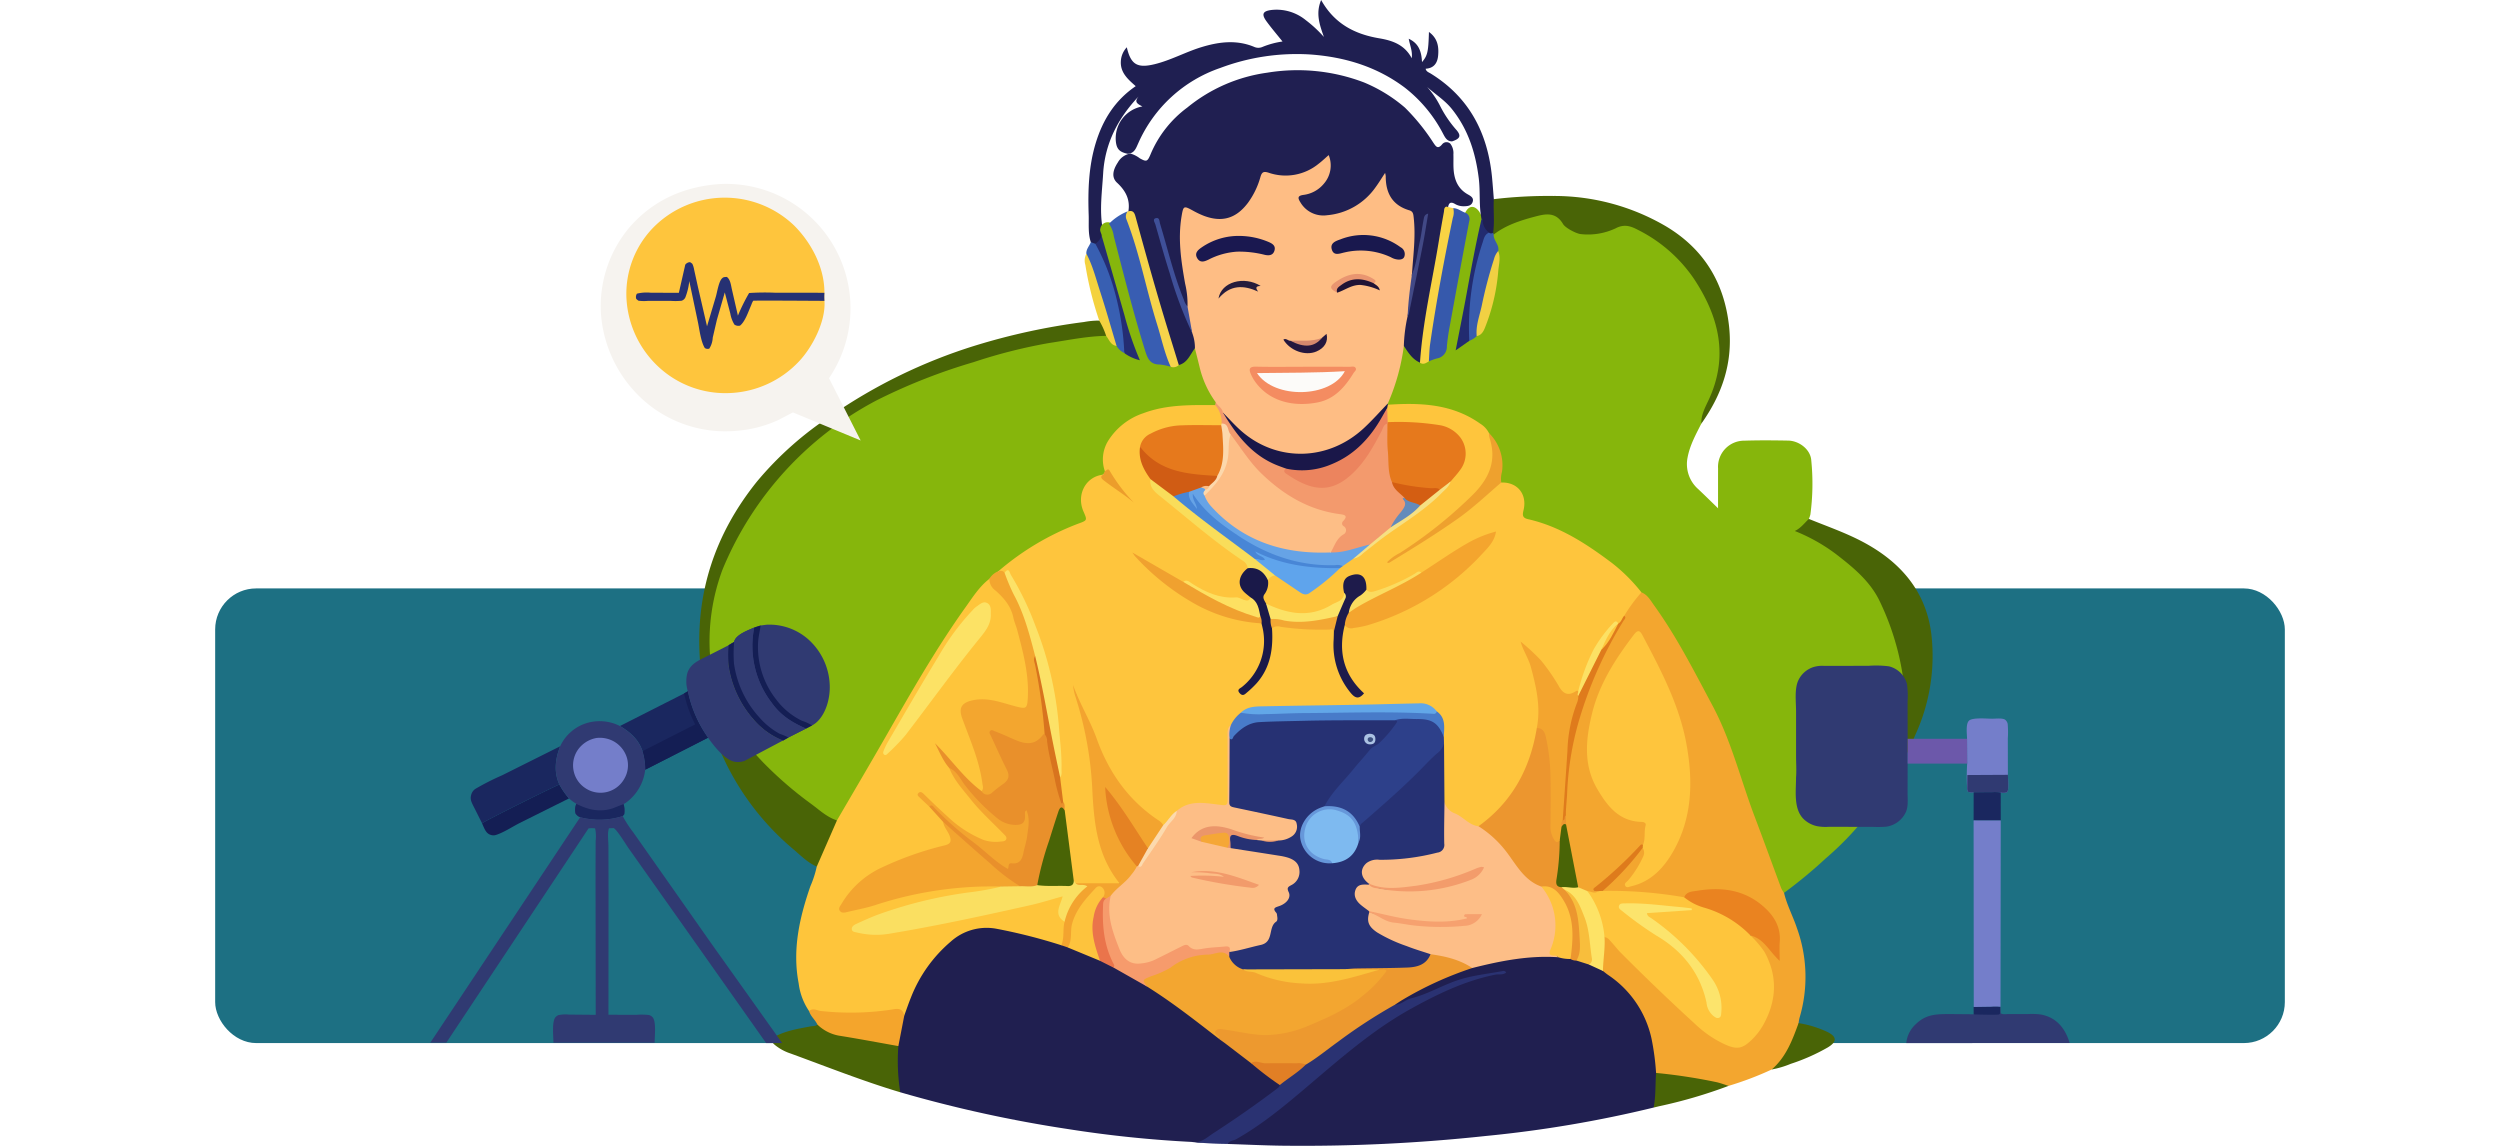 <svg xmlns="http://www.w3.org/2000/svg" xmlns:xlink="http://www.w3.org/1999/xlink" width="610" height="279.591" viewBox="0 0 610 279.591">
  <defs>
    <clipPath id="clip-path">
      <rect id="Rectángulo_419388" data-name="Rectángulo 419388" width="610" height="279.591" transform="translate(800 2168.458)" fill="#fff" opacity="0.4"/>
    </clipPath>
    <clipPath id="clip-path-2">
      <rect id="Rectángulo_419389" data-name="Rectángulo 419389" width="300.96" height="279.591" transform="translate(0 0)" fill="none"/>
    </clipPath>
    <filter id="Trazado_1043752" x="137.577" y="35.858" width="81.423" height="80.621" filterUnits="userSpaceOnUse">
      <feOffset dy="3" input="SourceAlpha"/>
      <feGaussianBlur stdDeviation="3" result="blur"/>
      <feFlood flood-opacity="0.161"/>
      <feComposite operator="in" in2="blur"/>
      <feComposite in="SourceGraphic"/>
    </filter>
    <clipPath id="clip-path-3">
      <rect id="Rectángulo_419390" data-name="Rectángulo 419390" width="66.85" height="92.116" fill="none"/>
    </clipPath>
    <clipPath id="clip-path-4">
      <rect id="Rectángulo_419391" data-name="Rectángulo 419391" width="97.467" height="102.077" fill="none"/>
    </clipPath>
  </defs>
  <g id="Enmascarar_grupo_1098809" data-name="Enmascarar grupo 1098809" transform="translate(-800 -2168.458)" clip-path="url(#clip-path)">
    <rect id="Rectángulo_419387" data-name="Rectángulo 419387" width="505" height="110.934" rx="10" transform="translate(852.5 2312.033)" fill="#1d7083"/>
    <g id="Grupo_1203648" data-name="Grupo 1203648" transform="translate(970.616 2219.55)">
      <g id="Grupo_1203647" data-name="Grupo 1203647" transform="translate(0 -51.091)" clip-path="url(#clip-path-2)">
        <path id="Trazado_1043624" data-name="Trazado 1043624" d="M2692.958,841.255c-1.35,2.657-2.8,5.295-3.349,8.252a8.127,8.127,0,0,0,2.635,7.753c1.617,1.526,3.2,3.09,4.795,4.637.67.214.9.818,1.2,1.357a3.761,3.761,0,0,0,.354.656c1.979,2.293,4.142,4.489,3.668,8.027a5.95,5.95,0,0,0,1.581-2.78,2.909,2.909,0,0,1,2.883-1.955c3.046-.022,6.093,0,9.136-.226a40.421,40.421,0,0,1,20.038,15.31c3.275,4.616,4.627,10.2,5.946,15.659a56.8,56.8,0,0,1,1.278,20.044,23.26,23.26,0,0,1-2.883,8.431,73.846,73.846,0,0,1-16.86,20.852,117.216,117.216,0,0,1-10.234,8.468c-1.112-.113-1.286-1.06-1.6-1.847-4.449-11.331-8.376-22.849-12.369-34.346-2.177-6.267-5.56-11.987-8.694-17.815a146.444,146.444,0,0,0-9.415-15.511,13.342,13.342,0,0,0-2.993-3.319c-2.272-2.224-4.227-4.756-6.785-6.709-6.145-4.692-12.519-8.921-20.142-10.877-1.91-.49-2.334-1.135-2.223-2.888.248-3.909-.417-4.959-4.009-6.316a2.277,2.277,0,0,1-.962-.559c-.642-.987-.314-2.04-.252-3.093a11.214,11.214,0,0,0-3.007-8.546c-3.887-4.4-9.048-5.831-14.626-6.5-3.217-.383-6.452-.09-9.653-.537a1.11,1.11,0,0,1-.347-.5,2.768,2.768,0,0,1,.311-1.974,35.388,35.388,0,0,0,3-10.661,3.678,3.678,0,0,1,.427-1.408c.842-.817,1.2.068,1.6.515a13.6,13.6,0,0,0,2.907,2.834c.854.337,1.6-.1,2.371-.342,2.627-.648,3.48-2.416,3.805-5.012,1.127-8.984,3.212-17.808,4.757-26.726a8.986,8.986,0,0,0,.049-3.7c.863-1.873,2.225-2.054,3.433-.451a8.366,8.366,0,0,1,.982,2.2c-.089,3.193-1.225,6.185-1.837,9.279-1.346,6.8-2.242,13.678-3.824,20.591.874,0,1.3-.613,1.87-.874.821-.294,1.4-1,2.206-1.317,1.1-.585,1.387-1.728,1.762-2.747a44.5,44.5,0,0,0,2.79-12.48c.1-1.576.926-3.14.2-4.752-.167-1.457-1.308-2.711-.906-4.289a1.928,1.928,0,0,1,.691-.871,25.43,25.43,0,0,1,13.475-4.56,3.6,3.6,0,0,1,2.819,1.644c.96,1.107,16.547.919,18.38,1.861,10.041,5.163,16.7,13.074,19.778,24,2.056,7.31.587,14.1-2.665,20.691a33.266,33.266,0,0,0-1.49,3.419" transform="translate(-2448.455 -737.88)" fill="#86b60c"/>
        <path id="Trazado_1043625" data-name="Trazado 1043625" d="M817.986,3577.365A285.86,285.86,0,0,1,788,3574.256a317.906,317.906,0,0,1-41.126-9.009c-1.8-1.925-1.057-4.368-1.246-6.587a19.916,19.916,0,0,1,.186-4.444,38.38,38.38,0,0,1,1.363-7.7c2.1-6.478,5.007-12.466,10.08-17.223,3.841-3.6,8.028-5.583,13.538-4.57a114.646,114.646,0,0,1,15.353,4.01c.6.285,1.255.439,1.84.76a71.073,71.073,0,0,1,7.7,3.052c1.219.575,2.372,1.279,3.583,1.871,2.758,1.449,5.408,3.089,8.137,4.589a143.2,143.2,0,0,1,16.541,12.022,5.079,5.079,0,0,0,1.1.687c2.615,1.939,5.207,3.909,7.668,6.044q2.794,2.035,5.534,4.137c.587.448,1.258.833,1.5,1.609.1.9-.562,1.325-1.145,1.78-5.4,4.21-11.13,7.951-16.829,11.733-1.2.8-2.51.46-3.8.347" transform="translate(-697.827 -3298.735)" fill="#201f50"/>
        <path id="Trazado_1043626" data-name="Trazado 1043626" d="M2115.5,3672.182a292.5,292.5,0,0,1-40.912,6.928,416.938,416.938,0,0,1-49.9,2.375c-4.366-.067-8.729-.276-13.094-.42-.392-.668.167-.919.57-1.137,8.486-4.575,15.548-11.037,22.839-17.2,7.4-6.252,14.975-12.254,23.667-16.682,5.95-3.03,11.94-5.913,17.641-6.5a55.993,55.993,0,0,0-15.525,5.14c-2.215,1.091-4.731,1.555-6.981,2.658a1.188,1.188,0,0,1-1.4-.2c-.023-1.274,1.055-1.583,1.877-2.047,5.316-2.993,10.708-5.826,16.645-7.434a4.273,4.273,0,0,0,.51-.232c6.739-1.866,13.534-3.253,20.588-2.52a22.322,22.322,0,0,1,3.023.4c.556.156,1.133.237,1.685.416,1.028.414,2.125.635,3.145,1.078,1.225.458,2.344,1.142,3.547,1.651,7.325,4.334,11.323,10.872,12.691,19.156.346,2.1.444,4.219.618,6.335-.121,1.6-.149,3.207-.111,4.81a4.475,4.475,0,0,1-1.121,3.41" transform="translate(-1882.632 -3401.937)" fill="#201f50"/>
        <path id="Trazado_1043627" data-name="Trazado 1043627" d="M434.226,2293.911a133.828,133.828,0,0,0-15.913-4.042,13.079,13.079,0,0,0-11.063,3.152,34.276,34.276,0,0,0-9.75,13.723c-.575,1.417-1.061,2.871-1.588,4.307-2.652-1.367-5.358-.241-8.034-.147-5.1.179-10.208.659-15.2-.93a15.376,15.376,0,0,1-2.538-6.757c-1.578-8.2.192-16.016,2.862-23.72a24.992,24.992,0,0,0,1.549-4.789,2.665,2.665,0,0,1,.378-2.313c1.362-3.011,2.677-6.043,4.008-9.068.644-2.271,2.2-4.05,3.375-6.013,6.423-10.7,12.33-21.711,18.9-32.33a167.328,167.328,0,0,1,12.891-18.832c.7-.851,1.3-2.1,2.827-1.573a26.406,26.406,0,0,0,3.68,4.223,6.215,6.215,0,0,1,1.611,2.277c2.477,6.961,4.624,13.994,4.52,21.5a13.27,13.27,0,0,1-.076,1.684c-.294,2.07-1.251,2.744-3.23,2.13-2.154-.667-4.374-1.028-6.552-1.575a9.007,9.007,0,0,0-4.262.068c-1.9.432-2.516,1.372-1.917,3.273.975,3.1,2.309,6.067,3.351,9.144a51.145,51.145,0,0,1,1.588,7.121,2,2,0,0,1-.44,1.925c-.932.491-1.557-.16-2.149-.664a61.941,61.941,0,0,1-8.383-9.232,38.818,38.818,0,0,1,2.66,4.088c1.984,3.943,4.932,7.157,7.89,10.354,1.609,1.74,3.369,3.339,5,5.059.6.629,1.352,1.331.956,2.273-.382.91-1.393.95-2.265,1.035-3.262.315-5.952-1.146-8.494-2.889a85.486,85.486,0,0,1-9.842-8.526c.53.649,1.2,1.217,1.781,1.865,1.1,1.472,2.746,2.475,3.585,4.172a22.833,22.833,0,0,0,1.229,2.309c1.189,1.924.666,3.348-1.472,4.051-2.373.781-4.837,1.272-7.188,2.122-5.178,1.873-10.352,3.77-14.335,7.837a13.513,13.513,0,0,0-2.006,2.467c-.4.667-1.317,1.4-.807,2.107.482.665,1.538.155,2.285-.021,2-.472,4.015-.951,5.969-1.613a89.34,89.34,0,0,1,27.281-4.275c.973-.018,2.027-.187,2.819.661-.118,1.019-.974.982-1.668,1.139-3.654.826-7.386,1.195-11.07,1.847a96.032,96.032,0,0,0-20.634,5.973,3.012,3.012,0,0,0-1.855,1.289,3.5,3.5,0,0,0,2.417.674,38.34,38.34,0,0,0,9.859-.8c10.086-2.047,20.189-4.015,30.226-6.3,1.95-.444,3.826-1.146,5.762-1.631,1.989-.5,2.61.02,1.971,1.88a4.718,4.718,0,0,0,.756,4.729,16.166,16.166,0,0,1-.187,4.341c-.039.582-.253,1.225-1.07,1.235" transform="translate(-345.881 -2063.269)" fill="#fec53b"/>
        <path id="Trazado_1043628" data-name="Trazado 1043628" d="M3315.673,2374.028a61.086,61.086,0,0,0-1.1-8.323,25.058,25.058,0,0,0-10.543-15.543c-.459-.308-.882-.672-1.322-1.01a1.8,1.8,0,0,1-.653-1.467c.334-2.116,0-4.286.538-6.379.692-1.123,1.471-.61,2.195-.064a26.173,26.173,0,0,1,2.412,2.61c6.745,6.68,13.384,13.476,20.676,19.576a17.761,17.761,0,0,0,6.172,3.473,3.737,3.737,0,0,0,3.686-.68c5.74-4.607,7.715-14.159,4.266-20.658a15.485,15.485,0,0,0-2.419-3.084c-.517-.568-1.294-1.087-.855-2.074,1.118-.613,1.907.121,2.686.71a23.2,23.2,0,0,1,3.563,3.675c1-7.777-4.19-14.046-12.2-14.741-3.586-.312-7.243-.489-10.525,1.562-1.706.291-3.331-.3-4.993-.463a94.164,94.164,0,0,0-12.652-.755,3.344,3.344,0,0,1-1.457-.266c-1.023-.572-.612-1.356-.059-1.833a75.858,75.858,0,0,0,8.621-9.082.768.768,0,0,1,.87-.157c1.117.847.721,1.881.309,2.874a28.627,28.627,0,0,1-3.62,5.838,9.871,9.871,0,0,0,5.23-2.494,21.207,21.207,0,0,0,6.387-8.876,41.264,41.264,0,0,0,2.282-15.431c-.206-11.7-5.549-21.637-10.472-31.73-1.188-2.436-1.36-2.3-2.993-.138a51.568,51.568,0,0,0-7.728,13.416c-1.751,4.826-2.844,9.767-2.28,14.872a17.7,17.7,0,0,0,9.11,14.064,7.341,7.341,0,0,0,3.076.7c.949.1,1.84.473,1.779,1.543-.092,1.59.168,3.262-.734,4.735a6.192,6.192,0,0,0-1.868,1.47,57.613,57.613,0,0,1-10.259,9.514c-.214-.027-.033.427-.036.177,0-.076.048-.085.127-.107.419-.11.738-.08.729.471-.848,1.052-1.832.44-2.785.235a4.066,4.066,0,0,1-2.621-1.606,16.381,16.381,0,0,1-1.158-4.712c-.549-3.454-1.49-6.834-1.921-10.309-.01-.726-.008-1.453-.009-2.178a85.586,85.586,0,0,1,8.037-36.974c1.391-2.992,3.141-5.81,4.79-8.674a11.709,11.709,0,0,0,1.516-3.2c1.017-2.346,2.15-4.6,4.643-5.765,1.5.593,2.211,1.966,3.077,3.166,5.537,7.669,9.781,16.094,14.226,24.4,4.627,8.649,6.911,18.185,10.362,27.279,2.192,5.776,4.29,11.588,6.448,17.377a6.519,6.519,0,0,0,.679,1.1c.7,2.992,2.177,5.7,3.142,8.6a35.03,35.03,0,0,1,.631,21.9,10.149,10.149,0,0,0-.224,1.277c.378,1.842-.6,3.368-1.263,4.921-1.124,2.629-2.5,5.12-5.293,6.4a78.577,78.577,0,0,1-10.512,3.992c-3.806.053-7.421-1.25-11.176-1.577-1.414-.123-2.811-.458-4.23-.558a3.353,3.353,0,0,1-2.3-1.02" transform="translate(-3082.209 -2112.235)" fill="#f3a62f"/>
        <path id="Trazado_1043629" data-name="Trazado 1043629" d="M33.6,1343.08l-4.924,11.262c-2.168-.917-3.8-2.6-5.541-4.076a64.47,64.47,0,0,1-18.027-24.212A67.945,67.945,0,0,1,.191,1304.3c-1.243-16.538,3.612-31.12,13.922-43.939a81.959,81.959,0,0,1,18.11-16.076A129.1,129.1,0,0,1,67.085,1227.3a158.533,158.533,0,0,1,26.793-5.827,20.513,20.513,0,0,1,3.711-.353,3.3,3.3,0,0,1,1.858,3.781,2.493,2.493,0,0,1-1.884.66,158.635,158.635,0,0,0-53.4,15.365,72.98,72.98,0,0,0-23.046,17.7,79.7,79.7,0,0,0-12.746,18.659c-3.926,8.29-5.865,16.96-4.893,26.171a5.039,5.039,0,0,1,.047,1.309c-.914,5.69,1.832,10.173,4.876,14.5,6.042,8.592,13.792,15.431,22.336,21.428a11.3,11.3,0,0,1,2.863,2.384" transform="translate(0 -1142.903)" fill="#496406"/>
        <path id="Trazado_1043630" data-name="Trazado 1043630" d="M1483.2,59.1c-.719-2.178-.446-4.447-.523-6.668-.2-5.882-.023-11.757,1.7-17.453,1.708-5.652,4.668-10.474,9.777-13.954-1.908-1.677-3.773-3.3-3.63-6.053a5.345,5.345,0,0,1,1.457-3.432c.972,4.229,2.563,5.154,6.778,4.129,3.963-.964,7.542-2.973,11.424-4.159,4.34-1.326,8.677-1.867,13.006-.009a2.515,2.515,0,0,0,1.976-.082,20.727,20.727,0,0,1,4.809-1.29c-1.366-1.707-2.688-3.248-3.882-4.882-1.337-1.828-.95-2.57,1.342-2.827a11.245,11.245,0,0,1,8.215,2.5,30.312,30.312,0,0,1,4.421,4.1c-1-2.866-2.077-5.7-.672-9.01,3.229,5.778,8.188,8.334,14.181,9.342,3.2.538,6.18,1.552,7.924,4.862.234-1.792-.487-3.226-.734-4.757,2.171,1.022,3.108,2.688,3.238,5.7,1.348-1.586,1.556-2.468,1.694-7.354,2.1,1.516,2.455,3.558,2.239,5.8-.175,1.822-1.057,3.055-3.051,3.173.163.719.759.877,1.211,1.155,9.489,5.839,13.982,14.62,15.005,25.446.164,1.74.288,3.485.431,5.227,1.274,2.573.827,5.217.323,7.861-.364.624-.8,1.089-1.612.74-1.579-.743-1.651-2.191-1.7-3.648-.688-3.322-.276-6.716-.694-10.071-.773-6.205-2.586-11.928-6.554-16.879-1.744-2.177-4.09-3.626-6.037-5.379a21.169,21.169,0,0,1,3.112,4.525,27.625,27.625,0,0,0,3.842,5.746c1.442,1.579,1.177,2.328-.869,3-1.221,0-1.674-.9-2.161-1.8a34.173,34.173,0,0,0-9.359-11.3c-6.866-5.165-14.727-7.512-23.16-8.109a53.011,53.011,0,0,0-21.874,3.292A33.811,33.811,0,0,0,1494.8,34.9c-.546,1.182-.929,2.524-2.577,2.626-2-.387-2.729-1.147-2.918-3.031a7.9,7.9,0,0,1,6.487-8.525c-1.663-.784-1.856-1.291-.929-2.44-5.011,5.285-8.221,11.438-8.654,18.79-.26,4.411-.912,8.835-.154,13.265a6.766,6.766,0,0,1,.256,2.011,2.615,2.615,0,0,1-1.857,2.167,1.251,1.251,0,0,1-1.255-.662" transform="translate(-1387.655 -0.004)" fill="#1f1f51"/>
        <path id="Trazado_1043631" data-name="Trazado 1043631" d="M3900.124,1699.74c-2.947.714-5.948.425-8.927.429-1.318,0-2.1.351-2.441,1.687a24.61,24.61,0,0,1-1.013,2.807c-.2.529-.446,1.106-1.158.992-.632-.1-.631-.68-.684-1.174-.046-.433-.093-.867-.114-1.3-.1-2.082-.426-3.942-2.445-5.251-1.185-.769-1.646-2.3-1.947-3.732,0-3.242,0-6.484.008-9.725a6.384,6.384,0,0,1,6.435-6.771c3.551-.115,7.109-.085,10.662-.02,2.7.049,5.475,2.174,5.644,4.833a56.573,56.573,0,0,1-.219,13.226,6.374,6.374,0,0,1-.373,1.051,3.345,3.345,0,0,1-3.428,2.949" transform="translate(-3632.81 -1570.179)" fill="#86b60c"/>
        <path id="Trazado_1043632" data-name="Trazado 1043632" d="M4173.825,1979.871c1.423-.657,2.335-1.908,3.428-2.949,4.324,1.769,8.743,3.289,12.908,5.465,9.3,4.86,15.679,12.064,16.982,22.651a46.161,46.161,0,0,1-4.015,24.808,55.272,55.272,0,0,1-3.9,7.868c-.273.416-.453.894-.931,1.136a42.471,42.471,0,0,0,2.587-15.574,63.973,63.973,0,0,0-6.365-26.318c-2.342-4.878-6.534-8.283-10.751-11.531a43.431,43.431,0,0,0-9.94-5.555" transform="translate(-3906.511 -1850.31)" fill="#496406"/>
        <path id="Trazado_1043633" data-name="Trazado 1043633" d="M3023.931,755.448c.383-2.729.011-5.473.166-8.207a112.546,112.546,0,0,1,14.544-.778,53.91,53.91,0,0,1,27.474,7.414c9.208,5.509,14.259,13.745,15.391,24.5.933,8.866-1.745,16.563-6.785,23.648-.077-2.156.958-3.995,1.813-5.838,4.918-10.6,2.494-20.286-3.6-29.5a35.986,35.986,0,0,0-13.655-11.943c-1.731-.91-3.312-1.5-5.429-.4a15.857,15.857,0,0,1-8.5,1.429c-1.067-.079-3.781-1.479-4.365-2.466-1.813-3.06-4.366-2.466-6.874-1.8-3.552.941-7.071,2.069-10.052,4.373a.293.293,0,0,1-.179-.26c0-.114.017-.172.047-.172" transform="translate(-2830.218 -698.648)" fill="#496406"/>
        <path id="Trazado_1043634" data-name="Trazado 1043634" d="M1925.743,3707.392c1.525.021,2.564-1.206,3.943-1.544,3.861-.946,7.286-3,11.02-4.305,3.7-1.3,7.516-1.635,11.289-2.353a.779.779,0,0,1,.905.339c-.775.689-1.782.364-2.631.534-7.435,1.489-14.151,4.747-20.7,8.38-8.929,4.953-16.588,11.608-24.324,18.183-5.78,4.914-11.577,9.843-18.24,13.6-.672.38-1.635.289-2.035,1.142a85.149,85.149,0,0,1-8.8-.5c2.212.427,3.667-1.069,5.28-2.116,5.318-3.454,10.522-7.073,15.575-10.906.3-.231.606-.438.641-.858.051-.919.766-1.341,1.377-1.845,1.509-1.245,3.215-2.229,4.685-3.525a234.807,234.807,0,0,1,19.318-13.441c.8-.482,1.563-1.336,2.7-.792" transform="translate(-1756.011 -3462.248)" fill="#2a3272"/>
        <path id="Trazado_1043635" data-name="Trazado 1043635" d="M307.218,3907.548a47.959,47.959,0,0,0,.465,11.267c-9.08-2.706-17.876-6.216-26.765-9.459a11.918,11.918,0,0,1-3.912-2.15c-.991-.877-.888-1.479.278-2.079,2.706-1.391,5.664-1.844,8.6-2.4.541-.1,1.137.023,1.567-.452a.927.927,0,0,1,.73.031c3.926,2.553,8.574,2.38,12.9,3.4,1.39.328,2.81.566,4.225.793a2.723,2.723,0,0,1,1.912,1.042" transform="translate(-258.632 -3652.303)" fill="#496406"/>
        <path id="Trazado_1043636" data-name="Trazado 1043636" d="M440.264,3852.853c-4.85-.861-9.691-1.781-14.556-2.555a10.1,10.1,0,0,1-5.215-2.712c-.536-1.174-1.654-1.99-2.014-3.272.931-.848,1.9-.155,2.83-.03a67.279,67.279,0,0,0,16.836-.269c1.316-.155,3.075-.869,3.563,1.375l-1.445,7.464" transform="translate(-391.677 -3597.608)" fill="#f4a52c"/>
        <path id="Trazado_1043637" data-name="Trazado 1043637" d="M3636.549,4087.619a134.547,134.547,0,0,1,14.69,2.241c1.022.224,2.011.605,3.016.914a118.731,118.731,0,0,1-17.035,4.99l-1.27.308c.558-2.792.392-5.636.6-8.453" transform="translate(-3403.084 -3825.826)" fill="#496406"/>
        <path id="Trazado_1043638" data-name="Trazado 1043638" d="M1475.68,922.683l1.105.388c1.027.295,1.433,1.179,1.8,2.027,3.2,7.292,5.427,14.83,5.712,22.851a2.826,2.826,0,0,1-.2,1.646c-1.716.718-2.2-.629-2.854-1.7-1.962-6.512-3.891-13.037-6.084-19.479a6.9,6.9,0,0,1-.568-2.915c-.081-1.111.738-1.874,1.086-2.82" transform="translate(-1380.136 -863.59)" fill="#385fb2"/>
        <path id="Trazado_1043639" data-name="Trazado 1043639" d="M4085.879,3909.107c3.5-3.013,5.04-7.16,6.556-11.321a26.009,26.009,0,0,1,7.113,2.2c2.262,1.155,2.29,2.351.03,3.724a47.814,47.814,0,0,1-9.048,4.014,22.881,22.881,0,0,1-4.65,1.382" transform="translate(-3824.198 -3648.151)" fill="#496406"/>
        <path id="Trazado_1043641" data-name="Trazado 1043641" d="M1469,966.712c1.537,2.873,2.318,6.03,3.317,9.1,1.446,4.435,2.71,8.929,4.051,13.4-1.838.132-2.5-.5-2.548-2.456a17.854,17.854,0,0,0-1.688-3.734,82,82,0,0,1-3.385-13.587,3.525,3.525,0,0,1,.253-2.717" transform="translate(-1374.538 -904.799)" fill="#f4d23f"/>
        <path id="Trazado_1043642" data-name="Trazado 1043642" d="M1295.37,1577.325a37.945,37.945,0,0,0-4.181,5.694,2.767,2.767,0,0,1-1.413,2.127c-2.087.21-2.65,2.129-3.607,3.451a30.634,30.634,0,0,0-5.083,11.338,2.52,2.52,0,0,1-.906,1.789c-3.1,1.509-3.727,1.367-5.714-1.475-2.286-3.268-4.28-6.759-7.19-9.208a37.071,37.071,0,0,1,3.582,16.369,10.612,10.612,0,0,1-.447,3.135,35.839,35.839,0,0,1-12.441,22.9,5.476,5.476,0,0,1-2.446,1.316c-3.78-1.185-7.422-2.555-8.869-6.8a98.164,98.164,0,0,1,.047-11.793,6.072,6.072,0,0,0-.087-1.677,7.046,7.046,0,0,1-.043-1.634c.361-2.373.121-4.574-1.806-6.3a5.565,5.565,0,0,0-3.966-1.354c-10.1,0-20.2.388-30.3.5-3.51.037-7.11-.177-10.617.574a3.06,3.06,0,0,0-1.373.516,14.036,14.036,0,0,0-3.012,3.651,6.04,6.04,0,0,0-.541,3.088c0,4.607.02,9.214-.006,13.821-.013,2.322-.679,2.813-3,2.5-3.155-.421-6.329-.837-9.2,1.113a6.44,6.44,0,0,0-2.435,2.142c-.469.671-.95,1.282-1.9,1.125a33.407,33.407,0,0,1-10.664-9.559c-5.087-7.357-7.864-15.818-10.576-23.08.572,2.568,2.367,5.91,3.17,9.583a69.752,69.752,0,0,1,1.389,10.756,88.57,88.57,0,0,0,2.026,16.142,25.272,25.272,0,0,0,3.617,8.181c.41.6,1.1,1.233.715,2.006-.418.842-1.4.81-2.177.732-2.908-.292-5.855.316-8.742-.408a4.087,4.087,0,0,1-.874-.947c-.989-2.291-.783-4.755-1.045-7.154-.351-3.212-.9-6.4-1.306-9.6a4.25,4.25,0,0,0-.185-2.473c.023-1.993-.891-3.862-.785-5.866a7.275,7.275,0,0,0,.319-3.51c-.513-6.089-.729-12.216-2.008-18.216a92.35,92.35,0,0,0-10.205-27.25c-.227-.392-.407-.782-.947-.742-.569-.29-1.263-.309-1.755-.781.076-1.107,1-1.531,1.725-2.081,5.356-4.049,10.967-7.661,17.347-9.914,1.351-.477,1.582-1.179,1.115-2.555a7.052,7.052,0,0,1,2.348-8.4,2.906,2.906,0,0,1,2.92-.8c.154.461.143.914.7,1.274a31.306,31.306,0,0,1,5.351,4.32,14.6,14.6,0,0,1-3.575-4.027,5.488,5.488,0,0,0-2.368-2.272c-1.092-1.989-.743-4-.008-5.971,1.293-3.465,3.911-5.729,7.043-7.477,4.271-2.384,8.98-2.989,13.746-3.176,2.227-.087,4.5-.356,6.706.313a4.66,4.66,0,0,1,1.9,4.915,1.517,1.517,0,0,1-.354.534c-1.065.719-2.283.508-3.454.529-3.612.065-7.26-.309-10.776.869-2.024.678-4.076,1.352-4.9,3.648-.584,1.7.031,3.245.639,4.786.383.971,1.1,1.771,1.445,2.764a5.409,5.409,0,0,0,2.271,3.922c6.465,5.223,12.7,10.74,19.613,15.393,1.023.688,2.166,1.41,1.723,2.992a7.76,7.76,0,0,1-.929,1.357,2.9,2.9,0,0,0,.326,3.715c.5.6,1.242,1.031,1.355,1.91a1.151,1.151,0,0,1-1.557,1.153c-2.117-.667-4.343-.345-6.471-.917a23.137,23.137,0,0,1-6.109-2.752,4.5,4.5,0,0,0-2.6-.929,50.537,50.537,0,0,1-11.7-6.951c3.3,2.523,5.946,5.183,8.906,7.486a44.016,44.016,0,0,0,20.116,8.518,4.1,4.1,0,0,1,1.957.55,7.329,7.329,0,0,1,1.115,5.177,14.617,14.617,0,0,1-4.473,9.818,2.917,2.917,0,0,0-1.091,1.643,15.122,15.122,0,0,0,6.231-11.839c.075-1.343-.315-2.764.577-4a3.1,3.1,0,0,1,2.5-.511,83.575,83.575,0,0,0,10.647.62c.793-.021,1.653-.152,2.25.606.671,1.424.329,2.944.375,4.424a16.264,16.264,0,0,0,3.673,10.186,6.306,6.306,0,0,0,.894.954.57.57,0,0,0,.621.076c.183-.7-.452-1.028-.8-1.46a16.331,16.331,0,0,1-3.451-13.334,2.741,2.741,0,0,1,.81-1.838c6.245.263,11.583-2.41,16.89-5.2a60.385,60.385,0,0,0,15.523-11.586,20.652,20.652,0,0,0,3.767-4.982,17.421,17.421,0,0,0-4.7,1.848c-3.442,1.906-6.729,4.055-9.988,6.252a6.672,6.672,0,0,1-2.476,1.278,6.454,6.454,0,0,0-3.2,1.358,46.991,46.991,0,0,1-7.829,3.3,2.138,2.138,0,0,1-2.8-.72,2.619,2.619,0,0,1-.329-1.047c-.148-1.347-.735-2.256-2.24-2.048a2.22,2.22,0,0,0-2.059,2.577,6.271,6.271,0,0,1-.005,1.29,3.031,3.031,0,0,1-2.5,3.041,5.262,5.262,0,0,0-1.368.583c-4.523,2.738-9.12,2.181-13.769.379a7.205,7.205,0,0,1-2.208-1.344,2.251,2.251,0,0,1-.534-2.7,23.325,23.325,0,0,0,.855-3.2,2.245,2.245,0,0,1,2.038-1.553c2.132.476,3.677,1.992,5.422,3.137,2.069,1.358,2.321,1.419,4.269-.008,2.051-1.5,4.026-3.1,5.944-4.767a8.4,8.4,0,0,1,.829-.655,9.263,9.263,0,0,1,2.805-1.961c1.836-.61,3.13-2.031,4.555-3.2,3.8-3.118,8.189-5.418,11.929-8.564,2.482-2.088,5.378-3.875,6.907-6.953.542-.838,1.214-1.576,1.789-2.387,2.775-3.922,1.448-8.217-3.085-9.876-2.672-.979-5.51-.814-8.282-1.077-1.172-.111-2.361.009-3.541-.042a2.614,2.614,0,0,1-2.207-.773c-.575-1.081-.158-2.214-.179-3.325a1.1,1.1,0,0,1,.572-.827c7.934-.527,15.7-.226,22.527,4.624a5.711,5.711,0,0,1,2.134,2.292c2.393,4.649,1.945,9.02-1.389,13.034a68.024,68.024,0,0,1-15.449,13.465c-2.066,1.345-4.123,2.7-6.206,4.022,5.549-3.465,10.911-7.207,16.23-11.011a76.926,76.926,0,0,0,7.456-6.238c.664-.616,1.24-1.469,2.367-1.207,3.934-.131,6.357,2.839,5.429,6.73-.264,1.106-.368,1.882,1.075,2.207,7.74,1.743,14.2,5.97,20.424,10.641a41.9,41.9,0,0,1,7.273,7.232" transform="translate(-1065.474 -1432.789)" fill="#fec53d"/>
        <path id="Trazado_1043643" data-name="Trazado 1043643" d="M1875.446,634.641a51.67,51.67,0,0,1-3.9,14.006c-3.762,6.159-9,10.453-16.037,12.266-9.529,2.455-19.1-2.015-24.323-9.69a6.64,6.64,0,0,0-2.262-2.763c-2.638-3.365-3.809-7.327-4.613-11.428-.118-.6-.218-1.213-.369-1.812-.154-1.28-.622-2.5-.728-3.79-.126-2.129-.807-4.157-1.127-6.25.284-2.54-.618-4.924-1.012-7.37-.768-4.761-1.418-9.513-.615-14.336a9.363,9.363,0,0,1,.268-1.283c.554-1.757,1.461-2.2,3.11-1.4a29.9,29.9,0,0,0,3.771,1.652,7.726,7.726,0,0,0,8.863-2.694,21.957,21.957,0,0,0,3.051-5.773c.883-2.23,1.506-2.61,3.867-2.062a12.348,12.348,0,0,0,11.638-2.986c.595-.53,1.219-1.321,2.085-.988,1.007.387,1.046,1.467,1.116,2.4a6.415,6.415,0,0,1-.967,3.937,9.31,9.31,0,0,1-4.2,3.6c-.693.318-1.883.232-1.92,1.2-.042,1.081.955,1.684,1.839,2.176a7.528,7.528,0,0,0,5.825.4,15.464,15.464,0,0,0,9.447-6.6,10.2,10.2,0,0,1,1.684-2.24c.741-.654,1.338-.593,1.676.423a1.218,1.218,0,0,1,.092.362c.03,3.71,1.964,6.02,5.3,7.393a2.842,2.842,0,0,1,1.506,2.439c.57,3.433.062,6.844-.252,10.242-.114,1.235-.106,2.487-.314,3.717-.376,3.305-.886,6.6-.967,9.928-.458,2.45-.1,5.071-1.528,7.319" transform="translate(-1703.523 -550.211)" fill="#febd84"/>
        <path id="Trazado_1043644" data-name="Trazado 1043644" d="M1648.484,335.216a38.064,38.064,0,0,1,.919-7.288c1.016-7.786,3.1-15.378,4.212-23.146-.608,4.118-1.418,8.2-2.31,12.262-.1.438.117,1.277-.866.972-.024-.007-.034-.1-.029-.149a.956.956,0,0,1,.054-.179c.3-4.608.946-9.2.42-13.838-.09-.791-.126-1.472-1.046-1.743-4.171-1.229-5.8-4.223-5.774-8.36a5.143,5.143,0,0,0-.159-.768c-.859,1.3-1.543,2.448-2.335,3.513a16.126,16.126,0,0,1-11.8,6.806,6.486,6.486,0,0,1-6.534-3.158c-.636-1-.741-1.6.765-1.8a7.686,7.686,0,0,0,4.976-2.74,6.756,6.756,0,0,0,1.17-6.976c-.878.761-1.629,1.49-2.458,2.117a12.713,12.713,0,0,1-12.193,2.187c-1.2-.392-1.646-.182-1.992.994a19.576,19.576,0,0,1-3.077,6.377c-2.868,3.793-6.287,4.81-10.719,3.151a21.521,21.521,0,0,1-2.7-1.284c-2.239-1.218-2.324-1.2-2.764,1.43-.923,5.522-.092,10.955.869,16.382a21.825,21.825,0,0,1,.59,5.568c-1.239.085-1.289-1-1.569-1.724-2-5.149-3.422-10.483-4.934-15.786a15.487,15.487,0,0,1-.541-1.98c2.065,8.88,5.5,17.325,8.2,26a10.4,10.4,0,0,1,.649,3.707,5.314,5.314,0,0,1-2.372,3.949,1.566,1.566,0,0,1-1.885.188,4.321,4.321,0,0,1-1.043-2.151c-3.307-10.442-6.322-20.969-9.188-31.54-.355-1.31-.595-2.691-1.8-3.578.6-2.978-.533-5.248-2.708-7.256-1.315-1.214-1.148-2.921.175-4.932a4.346,4.346,0,0,1,3.066-2.194,6.9,6.9,0,0,1,2.309,1.166c1.611.888,1.848.839,2.6-.93a27.308,27.308,0,0,1,8.981-11.456,39.206,39.206,0,0,1,19.507-8.51,45.506,45.506,0,0,1,23.595,2.371,37.107,37.107,0,0,1,10.006,6.153,50.513,50.513,0,0,1,6.91,8.532c.631.917,1.075,1.721,2.154.442a1.355,1.355,0,0,1,2.008-.178,3.77,3.77,0,0,1,.752,2.625c.04,1.18-.031,2.363.042,3.542.161,2.619,1.04,4.839,3.471,6.207.7.393,1.529.848,1.182,1.848s-1.3,1.039-2.187,1.05a4.087,4.087,0,0,1-2.139-.571c-1.172-.687-1.562-.09-1.69.985q-3,15.984-5.615,32.029c-.143.868-.044,1.747-.174,2.609-.164,1.091-.1,2.268-1.034,3.105-1.875-.809-2.88-2.462-3.938-4.064" transform="translate(-1476.562 -250.785)" fill="#201f51"/>
        <path id="Trazado_1043645" data-name="Trazado 1043645" d="M2775.1,793.154c1.185,0,2.043.861,3.11,1.174a1.677,1.677,0,0,1,.775,2.007q-2.4,12.662-4.7,25.346a50.478,50.478,0,0,0-.747,5.172,2.9,2.9,0,0,1-2.485,2.976,15.074,15.074,0,0,0-1.913.695c-.955-1.062-.749-2.343-.566-3.557,1.609-10.7,3.488-21.356,5.759-31.939a3.865,3.865,0,0,1,.765-1.873" transform="translate(-2591.114 -742.356)" fill="#3659ac"/>
        <path id="Trazado_1043646" data-name="Trazado 1043646" d="M4196.15,2743.744c1.67-1.817.394-3.415.423-4.922.022-1.143-.818-2.69.161-3.332,1.078-.708,2.595-.1,3.856.522,4.351,2.129,4.492,2.837,1.139,6.192a12.641,12.641,0,0,1-4.968,3.451,13.23,13.23,0,0,0-3.356,2.319,2.1,2.1,0,0,1-2.738.025c-1.745-1.19-3.049-2.729-2.856-4.883a7.783,7.783,0,0,1,4.189-6.456,1.275,1.275,0,0,1,.174-.069c2.468-.891,3.153-1.822,3.1,2.011a29.914,29.914,0,0,0,.872,5.142" transform="translate(-3919.583 -2559.998)" fill="#496406"/>
        <path id="Trazado_1043647" data-name="Trazado 1043647" d="M1993.03,1539.24c1.536,1.542,2.979,3.191,4.623,4.607,8.742,7.532,21.139,7.191,29.763-.826,2.048-1.9,3.905-4.011,5.851-6.025a.324.324,0,0,0,0,.31q-.082.4-.166.794c-2.062,8.175-11.281,15.587-19.686,15.721-1.705.027-3.5.672-5.134-.391-5.489-1.371-9.44-4.862-12.735-9.253-.709-.945-1.362-1.93-2.055-2.887a1.934,1.934,0,0,1-.466-2.05" transform="translate(-1865.245 -1438.559)" fill="#1a1749"/>
        <path id="Trazado_1043648" data-name="Trazado 1043648" d="M2754,787.439a4.158,4.158,0,0,1-.114,2.377c-2.119,10.186-4.031,20.41-5.526,30.708-.205,1.413-.216,2.854-.317,4.284-.679.4-1.34.907-2.166.328.676-10.06,3.011-19.862,4.617-29.778.38-2.342.8-4.677,1.222-7.012.084-.467-.012-1.034.563-1.3l1.722.391" transform="translate(-2570.019 -736.641)" fill="#f9d444"/>
        <path id="Trazado_1043649" data-name="Trazado 1043649" d="M2927.352,885.721l.132.431c-.093,1.463,1.455,2.479,1.094,4.014-.392,3.039-1.545,5.887-2.214,8.859-.754,3.346-1.66,6.658-2.234,10.043a3.332,3.332,0,0,1-.792,1.857,5.257,5.257,0,0,1-1.807,1.154c-.91-.646-.77-1.631-.809-2.548-.212-5.082.883-10.011,1.782-14.961a42.069,42.069,0,0,1,1.713-7.043c.344-.936.646-2.138,2.135-1.841a.857.857,0,0,0,1,.034" transform="translate(-2733.639 -828.92)" fill="#395cad"/>
        <path id="Trazado_1043650" data-name="Trazado 1043650" d="M2648.27,1661.873c-3.457,2.944-6.736,6.087-10.461,8.728-5.4,3.828-11.026,7.284-16.667,10.728-.191.117-.413.32-.743.007a11.178,11.178,0,0,1,3.09-2.244,108.932,108.932,0,0,0,17.93-14.324c3.944-3.971,5.813-8.316,3.962-13.845a5.113,5.113,0,0,1-.119-1.114,10.985,10.985,0,0,1,3.176,9.49,6.029,6.029,0,0,0-.168,2.574" transform="translate(-2452.575 -1544.147)" fill="#eea12e"/>
        <path id="Trazado_1043652" data-name="Trazado 1043652" d="M2889.933,835.6c-1.095.418-1.269,1.473-1.565,2.388a65.764,65.764,0,0,0-3.257,24.005l-3.328,2.333c.961-4.961,1.886-9.515,2.72-14.087,1.071-5.879,2.159-11.753,3.5-17.578l.356-.535a4,4,0,0,0,1.574,3.473" transform="translate(-2697.218 -778.833)" fill="#222b70"/>
        <path id="Trazado_1043654" data-name="Trazado 1043654" d="M2961.342,977.057c-.249-2.536.677-4.889,1.206-7.292a107.906,107.906,0,0,1,3.016-11.5,4.78,4.78,0,0,1,1.018-1.964c.671,1.594.166,3.207.027,4.8a47.388,47.388,0,0,1-3.268,13.95c-.4.968-.878,1.792-2,2.012" transform="translate(-2771.643 -895.051)" fill="#f1d043"/>
        <path id="Trazado_1043657" data-name="Trazado 1043657" d="M1703.486,3642.5c-5.764-4.461-11.484-8.983-17.674-12.859-2.058-1.585-2.017-2.085.441-3.066a40.664,40.664,0,0,0,7.189-3.591c3.257-2.119,7.065-1.778,10.688-2.218a2.37,2.37,0,0,1,1.913,1.034,6.949,6.949,0,0,0,3.544,3.116c3.468.969,6.841,2.267,10.422,2.809a39.112,39.112,0,0,0,18.378-1.845c1.318-.437,2.668-.528,3.972-.906.744-.11,1.607-.306,2.021.489.4.76-.178,1.447-.652,2.012a33.245,33.245,0,0,1-8.9,7.656c-5.929,3.385-12.071,6.294-19.034,6.878a8.045,8.045,0,0,1-2.236,0c-2.637-.515-5.327-.655-7.966-1.1-1.5-.255-2.167.047-2.107,1.593" transform="translate(-1576.46 -3388.863)" fill="#f3a630"/>
        <path id="Trazado_1043658" data-name="Trazado 1043658" d="M1966.445,3648.936a.986.986,0,0,1-.048-.18c-.062-.807-1.6-1.145-.949-1.953.588-.725,1.753-.332,2.67-.2,3.191.443,6.381,1.262,9.57,1.256a27.658,27.658,0,0,0,10.5-2.336c4.656-1.939,9.266-4.015,13.173-7.306a28.932,28.932,0,0,0,5.76-6.022c-.582-.55-1.155-.251-1.678-.3-1.692.187-3.385.338-5.066.657a3.632,3.632,0,0,1-3-.471c-.517-.969.353-1,.862-1.189a5.736,5.736,0,0,1,2.03-.17c3.352-.007,6.706-.071,10.055.018a9.01,9.01,0,0,0,7.234-2.732,2.6,2.6,0,0,1,1.971-.318,24.8,24.8,0,0,1,7.106,2.2,2,2,0,0,1,1.4,1.611,85.345,85.345,0,0,0-16.994,7.747c-.641.377-1.255.8-1.881,1.205a128.032,128.032,0,0,0-13.962,9.1c-2.59,1.849-5.037,3.9-7.781,5.529a32.34,32.34,0,0,1-13.352-.373q-3.079-2.355-6.158-4.709c-.475-.363-.968-.7-1.453-1.052" transform="translate(-1839.419 -3395.301)" fill="#ed992f"/>
        <path id="Trazado_1043659" data-name="Trazado 1043659" d="M1382.9,2658.742h10.72c-5.382-6.663-6.183-14.407-6.62-22.2a87.269,87.269,0,0,0-4.119-23.256,12.082,12.082,0,0,1-.59-2.883c1.586,4.51,4.144,8.571,5.754,13.061,2.917,8.133,7.651,14.931,14.909,19.809a3.724,3.724,0,0,1,1.333,1.277.83.83,0,0,1,.03,1.029c-.927,1.369-1.853,2.739-2.726,4.144a1.123,1.123,0,0,1-1.095.547c-1.113-.581-1.6-1.719-2.291-2.659a76.5,76.5,0,0,1-5.841-8.917,6.253,6.253,0,0,0-1.572-1.833,28.738,28.738,0,0,0,3.7,11.772c1.15,2,2.538,3.851,3.59,5.908-.174,2.2-1.929,3.356-3.255,4.744-.928.972-2,1.831-2.976,2.775a2.344,2.344,0,0,1-1.513.668,1.283,1.283,0,0,1-.912-.6c-.32-.5.021-1.394-.725-1.587-.693-.18-1.076.513-1.483.947-2.722,2.912-4.9,6.072-4.914,10.3,0,1.007-.037,2.173-1.325,2.609l-1.57-.543c.805-1.836.287-3.859.805-5.735-.551-1.973.613-3.477,1.418-5.063a18.052,18.052,0,0,1,2.473-2.983c-.165-.707-1.494-.277-1.2-1.341" transform="translate(-1291.064 -2443.223)" fill="#f3a42f"/>
        <path id="Trazado_1043660" data-name="Trazado 1043660" d="M1528.476,3413.207l1.128-.718a1.617,1.617,0,0,1,.429,1.547c-.311,3.715.736,7.171,2.1,10.54,1.432,3.536,3.306,4.37,6.961,3.243a33.258,33.258,0,0,0,5.545-2.693c1.7-.894,3.272-1.418,5.3-.527,1.7.746,3.672-.18,5.533-.227.618-.015,1.234-.18,1.861-.153,1.373.058,2.135.631,1.777,2.136a1.285,1.285,0,0,1-.582,1.046c-1.516-2.048-3.477-.526-5.194-.544a15.289,15.289,0,0,0-9.164,3.2,23.751,23.751,0,0,1-4.772,2.1c-2.171.9-2.174.9-.844,2.55l-8.207-4.654c-3.278-4.671-3.6-9.971-3.226-15.4.051-.737.31-1.522,1.353-1.452" transform="translate(-1429.204 -3193.935)" fill="#f69b6c"/>
        <path id="Trazado_1043661" data-name="Trazado 1043661" d="M1403.922,3391.532c1.179-1.78.536-3.891,1.068-5.809.99-3.575,3.391-6.156,5.8-8.757a1.068,1.068,0,0,1,1.53-.079,1.738,1.738,0,0,1,.215,2.374,5.518,5.518,0,0,1-.7,1.91,15.2,15.2,0,0,0-.261,10.762c.3.9.867,1.847.223,2.849l-7.868-3.252" transform="translate(-1314.007 -3160.348)" fill="#fdc33d"/>
        <path id="Trazado_1043662" data-name="Trazado 1043662" d="M1499.926,3433.638c-1.163-3.482-2.418-6.933-1.546-10.731a9.012,9.012,0,0,1,2.286-4.791l.75.358c-.8.442-.722,1.21-.753,1.956-.2,4.944.306,9.748,2.711,14.2.091.168-.051.463-.086.7l-3.363-1.688" transform="translate(-1402.143 -3199.202)" fill="#ea744b"/>
        <path id="Trazado_1043663" data-name="Trazado 1043663" d="M2102.214,4045.266c1.208-.8,2.4.071,3.6.048,2.528-.049,5.058-.012,7.587-.013a4.13,4.13,0,0,1,2.164.339c-1.9,1.931-4.265,3.265-6.332,4.979a74.23,74.23,0,0,1-7.02-5.353" transform="translate(-1967.577 -3785.869)" fill="#e17f25"/>
        <path id="Trazado_1043664" data-name="Trazado 1043664" d="M2517.905,3096.666c-3.077-2.069-6.575-2.862-10.169-3.366a2.154,2.154,0,0,1-2.147.079,60.632,60.632,0,0,1-10.358-4.327,6.022,6.022,0,0,1-3.152-3.308c-.339-1.044-.543-2.107.724-2.752a48.073,48.073,0,0,0,8.965,2.4,63.8,63.8,0,0,0,13.771.324,4.553,4.553,0,0,0,3-1.246.582.582,0,0,0-.732-.206c-2.942,2.221-6.384,1.724-9.677,1.642a48.867,48.867,0,0,1-10.9-1.4c-1.57-.4-2.915-1.426-4.575-1.527-1.777-.13-2.77-1.327-3.506-2.731a3.02,3.02,0,0,1,.213-3.515c.909-1.1,2.081-.91,3.256-.521a10.079,10.079,0,0,0,5.391,1.247,55.121,55.121,0,0,0,16.808-2.028,9.88,9.88,0,0,0,4.385-2.338c-2.369.814-4.38,1.62-6.44,2.274-5.825,1.852-11.74,2.741-17.851,1.669a11.538,11.538,0,0,1-2.441-.866,2.6,2.6,0,0,1-2.078-3.082,3.806,3.806,0,0,1,3.332-3.315c2.167-.22,4.348-.349,6.524-.475a50.569,50.569,0,0,0,8.1-1.341,2.251,2.251,0,0,0,2.044-2.6c-.072-2.244-.039-4.493-.005-6.74.013-.863-.055-1.773.745-2.4a4.136,4.136,0,0,0,2.68,2.781c1.959.857,3.327,2.812,5.62,3.081a3.218,3.218,0,0,1,2.507,1.006,26.665,26.665,0,0,1,6.367,6.978,20.2,20.2,0,0,0,6.942,6.554c3.4,3.72,4.116,8.145,3.246,12.913-.289,1.579-1.126,3.112.364,4.511-7.156-.488-14.075.9-20.953,2.633" transform="translate(-2329.297 -2860.473)" fill="#fdbe87"/>
        <path id="Trazado_1043665" data-name="Trazado 1043665" d="M2984.066,2808.164c-4.083-1.448-5.986-5.106-8.365-8.274a26.139,26.139,0,0,0-6.971-6.451c8.233-5.908,12.623-14.1,14.225-23.944,1.21-.76,1.867.058,2.418.922a8.443,8.443,0,0,1,.935,3.208c1,5.751.737,11.555.76,17.347,0,1-.061,2,.04,2.992a3.024,3.024,0,0,0,1.53,2.79c.885,1.066.7,2.334.535,3.532-.228,1.708-.245,3.434-.548,5.134a2.1,2.1,0,0,0,.525,2.213,12.85,12.85,0,0,0,1.055,1.1c4.128,4.523,4.087,10.06,3.766,15.646a1.873,1.873,0,0,1-1.348,1.84,2.488,2.488,0,0,1-1.435-.383c-.526-.579-.383-1.286-.368-1.965a43.82,43.82,0,0,0-.036-6.183c-.525-4.333-2.229-7.937-6.719-9.52" transform="translate(-2778.597 -2591.841)" fill="#ec962f"/>
        <path id="Trazado_1043666" data-name="Trazado 1043666" d="M3285.415,3369.477l-.728-.585c1.37-1.3,2.734-.707,4.1.012l2.24.934c3.133,2.471,4.106,5.97,4.612,9.69a1.868,1.868,0,0,1-.434,1.571c.176,2.758-.34,5.483-.387,8.231l-3.4-1.564c-.287-4.548-.682-9.078-2.469-13.346a10.416,10.416,0,0,0-3.536-4.943" transform="translate(-3074.318 -3152.413)" fill="#fde366"/>
        <path id="Trazado_1043667" data-name="Trazado 1043667" d="M3208.176,3376.763c2.781-.422,4.217,1.38,5.439,3.394,2.722,4.488,2.334,9.372,1.684,14.273a9.715,9.715,0,0,1-3.03-.431,1.2,1.2,0,0,0-1.014-.373c-1.035-.019-1.28-.418-.886-1.422a14.8,14.8,0,0,0-2.192-15.442" transform="translate(-3002.707 -3160.44)" fill="#fec33f"/>
        <path id="Trazado_1043668" data-name="Trazado 1043668" d="M3296.055,3389.24c2.913,1.286,3.842,4.074,4.881,6.686,1.294,3.253,1.274,6.791,1.847,10.2a1.437,1.437,0,0,1-.723,1.4l-3.076-.979c1.007-1.631.906-3.455.8-5.238-.246-4.322-.388-8.7-3.734-12.071" transform="translate(-3084.958 -3172.176)" fill="#f8be3c"/>
        <path id="Trazado_1043669" data-name="Trazado 1043669" d="M153.959,881.741c2.147-.556,2.76-2.589,3.93-4.084.407,1.628.826,3.253,1.219,4.885a23.806,23.806,0,0,0,3.838,8.245.547.547,0,0,1-.091.728c-5.916-.034-11.848-.164-17.516,1.966a16.189,16.189,0,0,0-8.637,6.782,8.671,8.671,0,0,0-.784,7.368c.146.438-.068.688-.444.855-4.226.471-6.568,4.894-4.767,9,.94,2.145.942,2.15-1.293,2.958a65.3,65.3,0,0,0-19.456,11.587,2.84,2.84,0,0,1-2.232,1.891c-2.419,1.855-4.014,4.416-5.746,6.838-7.238,10.127-13.387,20.93-19.573,31.71-3.911,6.815-7.9,13.583-11.86,20.373-2.367-.754-4.166-2.435-6.085-3.872a92.783,92.783,0,0,1-11.89-10.239c-4.862-5.127-9.409-10.5-12.169-17.125a8.146,8.146,0,0,1-.695-4.529c.314-1.973-.161-3.975-.211-5.955a50.1,50.1,0,0,1,3.116-19.438,81.944,81.944,0,0,1,37.6-41.326,141.2,141.2,0,0,1,23.666-9.324,128.938,128.938,0,0,1,18.475-4.676c4.61-.69,9.188-1.664,13.876-1.741.737.935,1.089,2.268,2.548,2.455a4.457,4.457,0,0,0,1.9,1.759c.821-.29,1.539.243,2.495.456-3.134-7.807-4.057-16.044-7.067-23.677a11.629,11.629,0,0,1-.949-5.418c-.05-.612-.557-1.143-.327-1.806a1.81,1.81,0,0,1,2.368-1.39c1.232.814,1.355,2.192,1.669,3.435,2.075,8.228,4.254,16.429,6.632,24.575.052.18.089.364.141.544,1.387,4.809,1.387,4.809,6.34,5.881a5.454,5.454,0,0,1,1.989.3" transform="translate(-36.949 -792.67)" fill="#86b60c"/>
        <path id="Trazado_1043670" data-name="Trazado 1043670" d="M908.745,2792.281c.576.64.264,1.439.388,2.161a2.844,2.844,0,0,0-1.422,2.052c-1.391,5.025-3.406,9.865-4.457,14.992a3.52,3.52,0,0,1-.719,1.5c-1.2.912-2.542.676-3.878.524a11.061,11.061,0,0,1-3.854-2.211c-4.217-3.215-8.012-6.927-12.12-10.271a19.633,19.633,0,0,1-3.229-3.859l-3.395-3.745c.506-1.342,1.019-.266,1.382.058,2.224,1.989,4.179,4.308,6.72,5.907,3.24,2.039,5.863,4.827,8.931,7.065a3.453,3.453,0,0,0,5.306-1.8c.871-2.73,1.012-5.592,1.471-7.856-.144,1.084-1.218,1.663-2.674,1.7a8.075,8.075,0,0,1-5.162-1.913c-4.012-3.062-6.975-7.068-9.907-11.1a7.758,7.758,0,0,0-1.167-1.449c-1.559-1.786-2.4-3.986-3.5-6.065,3.891,3.824,6.954,8.43,11.386,11.7,2.648.336,4.017-1.638,5.549-3.193.645-.655.044-1.547-.305-2.267-1.174-2.415-2.2-4.9-3.325-7.333-.337-.729-.759-1.566-.021-2.253.645-.6,1.427-.2,2.124.043,1.708.6,3.345,1.384,5.019,2.073,1.763.726,3.379.808,4.82-.681a1.589,1.589,0,0,1,1.691-.54c.941.542,1.016,1.5,1.168,2.425.737,4.483,1.873,8.886,2.686,13.354a1.386,1.386,0,0,0,.494.978" transform="translate(-819.952 -2596.634)" fill="#e9902b"/>
        <path id="Trazado_1043671" data-name="Trazado 1043671" d="M558.342,3131.2c3.8,3.364,7.581,6.761,11.425,10.08a45.86,45.86,0,0,0,7.352,5.625,3.557,3.557,0,0,1-4.5.07,91.133,91.133,0,0,0-30.507,4.42c-2.347.792-4.816,1.227-7.233,1.809-.609.147-1.3.3-1.73-.293-.463-.64.108-1.194.4-1.7a22.268,22.268,0,0,1,9.808-8.87,80.511,80.511,0,0,1,15.484-5.442c1.343-.362,1.546-.965,1.146-2.156-.419-1.247-1.444-2.2-1.642-3.543" transform="translate(-498.84 -2930.66)" fill="#f3a52f"/>
        <path id="Trazado_1043672" data-name="Trazado 1043672" d="M1016.6,2214.663c-.122.025-.3.007-.358.082-2.439,3.32-5.281,2.015-8.134.733-1.195-.537-2.4-1.056-3.624-1.522-.364-.138-.843-.521-1.2-.061-.318.41.045.83.223,1.212,1.259,2.71,2.468,5.445,3.819,8.108.7,1.382.656,2.392-.6,3.422a31.359,31.359,0,0,0-3.073,2.391,1.6,1.6,0,0,1-2.439-.469c.557-.6.282-1.255.191-1.938-.742-5.555-3.023-10.626-4.912-15.824-.968-2.664-.06-3.876,2.671-4.435,3.752-.768,7.123.691,10.571,1.562,2.3.582,2.6.5,2.752-1.983.354-5.767-1.127-11.236-2.579-16.714-.271-1.02-.728-2-.943-3.025-.579-2.776-2.288-4.767-4.323-6.573a3.567,3.567,0,0,1-1.547-2.856,4.559,4.559,0,0,1,2.232-1.891c.568-.127,1.111-.164,1.5.4.65.1.894.622,1.139,1.13a83.565,83.565,0,0,1,6.658,17.649,6.025,6.025,0,0,1,.2,1.669,13.151,13.151,0,0,0,.633,4.955c.881,4,.867,8.116,1.69,12.117a1.726,1.726,0,0,1-.545,1.863" transform="translate(-932.326 -2035.517)" fill="#f3a62f"/>
        <path id="Trazado_1043673" data-name="Trazado 1043673" d="M617.765,3355.636l4.5-.069c1.4-.067,2.825.271,4.193-.273.579-.7,1.36-.433,2.094-.456,2.284-.07,4.633.469,6.8-.7l.468.7c.736.8,1.822.036,2.864.759a15.22,15.22,0,0,0-5.552,8.628c-2.789-1.746-1.057-3.915-.472-6.195-2.72.75-5.28,1.569-7.892,2.156-11.347,2.547-22.713,5.02-34.186,6.928a19.511,19.511,0,0,1-8-.234c-.535-.136-1.26-.133-1.366-.771-.118-.709.565-1.115,1.1-1.36,1.808-.836,3.633-1.651,5.5-2.343a106.975,106.975,0,0,1,21.733-5.307,69.4,69.4,0,0,0,8.214-1.467" transform="translate(-543.985 -3139.323)" fill="#fadf61"/>
        <path id="Trazado_1043674" data-name="Trazado 1043674" d="M727.069,2297.647c.114,2.323-1.209,4.073-2.533,5.7-6.345,7.778-12.193,15.933-18.3,23.889a50.111,50.111,0,0,1-4.3,4.441c-.21.213-.458.51-.8.337-.424-.214-.353-.655-.217-.985a17.672,17.672,0,0,1,1.054-2.193c4.074-6.934,8.083-13.908,12.283-20.765a59.623,59.623,0,0,1,8.427-11.407,5.157,5.157,0,0,1,.815-.771c.822-.514,1.638-1.45,2.669-.926,1.009.513.918,1.677.9,2.685" transform="translate(-655.929 -2147.836)" fill="#fce265"/>
        <path id="Trazado_1043675" data-name="Trazado 1043675" d="M839.751,2926.166c2.055.841,2.769,2.938,4.056,4.469a48.262,48.262,0,0,0,7.73,7.837,7.152,7.152,0,0,0,4.328,1.566c1.9.007,2.506-.682,2.354-2.646a1.874,1.874,0,0,1,.024-.552c.023-.1.143-.179.33-.4.954,2.168.438,4.295.174,6.378-.172,1.353-.641,2.665-.9,4.01-.3,1.566-.894,2.8-2.779,2.578-1.144-.133-.674.915-1.039,1.37-3.1-1.766-5.5-4.342-8.275-6.426a76.993,76.993,0,0,1-9.538-8.4c-.341-.357-.684-1.038-1.362-.4-.771-.726-1.554-1.439-2.307-2.183-.29-.287-.772-.62-.342-1.084s.882-.225,1.284.171c1.954,1.922,3.93,3.816,5.967,5.657a28.052,28.052,0,0,0,8.735,5.621,9.506,9.506,0,0,0,4.233.351c.439-.03,1.1-.062,1.248-.621.139-.53-.339-.9-.683-1.254-2.69-2.773-5.584-5.352-8-8.386-1.931-2.426-4.074-4.707-5.236-7.659" transform="translate(-778.744 -2738.759)" fill="#f3a52f"/>
        <path id="Trazado_1043676" data-name="Trazado 1043676" d="M3395.717,2456.892c.663-1.521.218-3.192.652-4.756.161-.584-.379-.859-.951-.87-5.509-.106-8.39-3.861-10.836-8.019-3.441-5.851-2.827-12.083-1.312-18.331,1.774-7.314,5.758-13.458,10.243-19.345.844-1.106,1.393-1.162,2.06.1,4.493,8.49,9.011,17.029,10.752,26.564,1.644,9.012,1.488,18.039-3.264,26.3-2.3,4.005-5.412,7.324-10.21,8.434-.447.1-1.058.467-1.4-.038-.438-.65.278-.986.627-1.37a24.17,24.17,0,0,0,3.682-5.831,2.049,2.049,0,0,0-.126-2.126.464.464,0,0,1,.08-.707" transform="translate(-3165.453 -2250.72)" fill="#fec53d"/>
        <path id="Trazado_1043677" data-name="Trazado 1043677" d="M3387.816,3402.264a22.071,22.071,0,0,0-4.178-11.26c.886.077,1.77.76,2.658.011a.721.721,0,0,1,1.082-.061,105.386,105.386,0,0,1,19.881,1.561,1.9,1.9,0,0,1,1.43.275,34.01,34.01,0,0,0,6.186,2.586,24.212,24.212,0,0,1,7.6,4.625c.553.471,1.216.934.973,1.845a25.457,25.457,0,0,1,3.376,3.955c3.292,5.931,3.023,11.912-.244,17.8a15.881,15.881,0,0,1-2.973,3.81c-2.127,2.029-3.467,2.292-6.223,1.083a26.275,26.275,0,0,1-7.122-4.748q-9.446-8.62-18.464-17.691c-.874-.881-1.626-1.881-2.464-2.8-.414-.453-.812-.972-1.521-.99" transform="translate(-3166.931 -3173.578)" fill="#fec53c"/>
        <path id="Trazado_1043678" data-name="Trazado 1043678" d="M3768.665,3398.8a25.576,25.576,0,0,0-11.417-6.831,13.456,13.456,0,0,1-4.774-2.5c.579-1.451,2-1.4,3.152-1.588,6.04-1,11.69-.253,16.429,4.06,2.466,2.246,4.007,4.9,3.733,8.394-.109,1.4-.018,2.807-.018,4.653-2.574-2.365-3.865-5.431-7.1-6.185" transform="translate(-3512.146 -3170.531)" fill="#ea8320"/>
        <path id="Trazado_1043679" data-name="Trazado 1043679" d="M3292.2,2347.605c.79-.41.887-1.351,1.472-1.918.556.534.013.888-.22,1.283a100.151,100.151,0,0,0-10.409,22.883,73.744,73.744,0,0,0-3.3,18.667c-.053,1.978-.358,3.959-.331,5.954-.207.265-.14.585-.189.884-.184,1.118-.588.641-.992.125-.81-2.545.038-5.07.222-7.579.2-2.722.353-5.458.513-8.178a44.57,44.57,0,0,1,2.814-14.194c1.691-2.039,2.013-4.72,3.246-6.978a44.047,44.047,0,0,1,2.536-4.731c1.527-1.175,2.067-3.043,3.172-4.512.4-.539.624-1.219,1.213-1.619l.25-.088" transform="translate(-3067.955 -2195.457)" fill="#df7b1c"/>
        <path id="Trazado_1043680" data-name="Trazado 1043680" d="M3270.381,3151.8c-1.367.348-2.731-.211-4.1-.012-1.149-.092-1.365-.7-1.219-1.787a61.545,61.545,0,0,0,.812-9.66c-.991-1.046-.53-2.152-.144-3.258.411-.6.779-1.33,1.68-.631q1.485,7.675,2.968,15.349" transform="translate(-3055.915 -2935.307)" fill="#496406"/>
        <path id="Trazado_1043681" data-name="Trazado 1043681" d="M3408.818,3228.534l-1.082.061c-.365-.051-.869.028-1.067-.181-.359-.38.147-.665.395-.851a98.532,98.532,0,0,0,10.92-10.164c.188-.193.408-.286.65-.07q-.038.354-.078.708a66.817,66.817,0,0,1-9.739,10.5" transform="translate(-3188.372 -3011.159)" fill="#de7b1c"/>
        <path id="Trazado_1043682" data-name="Trazado 1043682" d="M3279.829,3109.568c-.632-.27-.839.23-1.112.612-.5-.643-.74-1.238.3-1.593.792-.021.18-.99.774-1.145q.02,1.063.04,2.125" transform="translate(-3068.33 -2908.426)" fill="#ec962f"/>
        <path id="Trazado_1043683" data-name="Trazado 1043683" d="M1510.625,898.224q2.778,9.682,5.552,19.364a77.5,77.5,0,0,0,3.77,11.011,10.9,10.9,0,0,1-3.8-1.736,66.358,66.358,0,0,0-2.092-14.009,54.368,54.368,0,0,0-4.979-12.675,4.19,4.19,0,0,0,1.55-1.954" transform="translate(-1412.427 -840.697)" fill="#242d72"/>
        <path id="Trazado_1043685" data-name="Trazado 1043685" d="M2068.449,2753.219c-.029,3.371-.124,6.742-.055,10.111a1.877,1.877,0,0,1-1.68,2.191,54.857,54.857,0,0,1-14.089,1.752,4.362,4.362,0,0,0-3.186.792c-1.682,1.488-1.495,3.475.511,4.991.15.036.21.091.18.168s-.071.129-.113.129c-1.257-.059-2.681-.23-3.249,1.189-.6,1.509.132,2.79,1.324,3.781.62.516,1.284.977,1.928,1.463q.388.117.063.36c-.646,2.176-.173,3.42,1.93,4.842a36.932,36.932,0,0,0,7.238,3.348c1.894.755,3.865,1.321,5.8,1.972-1.037,2.629-3.331,3.169-5.746,3.26-4.158.154-8.323.144-12.485.219-.8.015-1.6.109-2.4.167-.573.87-1.48.833-2.35.836-5.808.026-11.617.063-17.424-.02-1.787-.025-3.544-.551-5.329-.756a5.371,5.371,0,0,1-3.376-3.066q0-.593.007-1.185a3.512,3.512,0,0,1,2.307-1.083,30.59,30.59,0,0,0,5.212-1.475,2.694,2.694,0,0,0,1.933-2.485,3.746,3.746,0,0,1,.777-2.078,2.6,2.6,0,0,0,.491-2.29,2,2,0,0,1,1.33-2.539c1.265-.584,2.016-1.425,1.579-2.95a1.6,1.6,0,0,1,.914-1.862c1.179-.749,2.046-1.743,1.78-3.219-.3-1.647-1.634-2.293-3.088-2.615-2.986-.659-6.042-.9-9.052-1.414-1.444-.248-3.028-.179-4.15-1.418a3.228,3.228,0,0,1-.236-1.645c.024-1.829.551-2.264,2.292-1.8a26.982,26.982,0,0,0,4.508,1.062,8.419,8.419,0,0,1,1.259.077,6.028,6.028,0,0,0,4.164-.134,8.831,8.831,0,0,0,2.463-.844,1.841,1.841,0,0,0,1.052-1.831c-.082-.854-.828-1.04-1.49-1.178-3.9-.812-7.77-1.749-11.659-2.6-2.542-.559-2.625-.657-2.6-3.173.048-4.852-.129-9.706.094-14.558,2.387-3.493,5.665-4.816,9.91-4.917q13.772-.329,27.543-.3a21.9,21.9,0,0,1,2.62.059c1.464.278,1.734,1.078.875,2.231a22.38,22.38,0,0,1-4.649,5.042c-2.534,1.84-4.2,4.542-6.309,6.815a101.256,101.256,0,0,0-6.465,7.938c-.7.4-1.415.787-2.147,1.13a6.337,6.337,0,0,0-3.3,6.536,6.62,6.62,0,0,0,6.345,5.338c.249,0,.5,0,.747-.014,3-.42,5.247-1.74,5.938-4.935a9.6,9.6,0,0,0,.336-3.27,2.9,2.9,0,0,1,1.353-2.131c6.125-5.176,11.9-10.726,17.6-16.36.676-.668,1.039-1.717,2.116-1.959q.054,7.151.107,14.3" transform="translate(-1886.615 -2557.484)" fill="#263173"/>
        <path id="Trazado_1043686" data-name="Trazado 1043686" d="M1591.325,2765.184c-.023,5.178-.023,10.356-.089,15.534-.012.955.5,1.114,1.224,1.267,4.393.926,8.785,1.857,13.168,2.831.781.174,1.885-.029,2.064,1.186a2.816,2.816,0,0,1-1.259,3.09,5.915,5.915,0,0,1-3.181.957,13.064,13.064,0,0,1-4.18,0l-1.094-.108c-.06-.252.112-.372.281-.493-2.545,0-4.8-1.171-7.212-1.725-2.18-.5-4.437-.892-6.543.4-.412.252-1.06.433-.984,1s.721.582,1.218.644c2.033.575,4.148.831,6.133,1.585a3.153,3.153,0,0,1,.686.553c3.95.617,7.9,1.227,11.85,1.856a13.835,13.835,0,0,1,2.192.484c1.44.481,2.6,1.294,2.745,2.97a3.583,3.583,0,0,1-1.98,3.731c-.811.429-1.116.672-.625,1.7.615,1.284-.392,2.684-2.193,3.363-.9.34-1.969.452-.8,1.715a1.09,1.09,0,0,1,.147.536c.09.564.226,1.3-.22,1.607-2.022,1.378-.481,4.952-3.763,5.667-2.553.556-5.057,1.37-7.661,1.73.293-.883.2-1.47-.955-1.357-1.672.163-3.359.217-5.016.468-1.419.214-2.767.685-3.981-.621-.47-.506-1.188-.111-1.752.169-2.231,1.108-4.446,2.248-6.689,3.332a10.286,10.286,0,0,1-3.065.781c-2.794.4-4.417-1.155-5.333-3.448-1.666-4.172-3.237-8.406-2.14-13.051,1.435-1.953,3.616-3.174,5.032-5.158a10.105,10.105,0,0,0,1.334-1.989,1.215,1.215,0,0,1,.329-.4,13.548,13.548,0,0,0,2.676-3.55c2.19-3.242,4.377-6.484,6.738-9.606,2.923-2.584,6.421-2.013,9.788-1.589,2.663.335,2.642.533,2.638-2.244-.006-4.8-.025-9.6-.022-14.4,0-.984-.118-2.026.823-2.737.789,1.2.335,2.275-.326,3.332" transform="translate(-1461.914 -2584.969)" fill="#fdbe86"/>
        <path id="Trazado_1043687" data-name="Trazado 1043687" d="M1965.884,1532.718l.091-.729c.5.919,1.62,1.411,1.788,2.565,3.291,5.463,7.071,10.421,13.28,12.873.7.275,1.4.523,2.105.784.252.49.415,1.023,1.026,1.255a20.867,20.867,0,0,1,1.955,1.092c5.378,2.741,8.818,2.144,13.184-2.019,2.726-2.6,4.448-5.821,6.207-9.048a9.682,9.682,0,0,1,1.132-1.93c.54-.6,1.115-.815,1.685-.01a7.422,7.422,0,0,1,.335,3.307,49.391,49.391,0,0,0,.838,9.987c.083,1.935,2.016,2.663,2.744,4.177.823,1.663.3,3.059-.784,4.413a23.952,23.952,0,0,0-2.42,3.263c-1.92,1.564-3.782,3.2-5.817,4.619a33.444,33.444,0,0,1-6.436,1.838,3.846,3.846,0,0,1-2.552-.082c-1.021-1.706.189-3.137,1.174-3.871,1.886-1.406.942-3.13,1.073-4.7.064-.766-.945-.663-1.5-.747-5.191-.787-9.68-3.139-13.891-6.131-4.975-3.537-8.527-8.328-11.8-13.364-.73-.946-.99-2.181-1.866-3.038a6.411,6.411,0,0,0-1.548-4.5" transform="translate(-1839.978 -1433.873)" fill="#f39a6d"/>
        <path id="Trazado_1043688" data-name="Trazado 1043688" d="M2381.957,2748.647c1.77-3.477,4.674-6.072,7.071-9.061,1.277-1.593,2.7-3.072,3.962-4.675.615-.78,1.525-1.036,2.23-1.606a29.363,29.363,0,0,0,4.345-5.073c.308-.394-.075-.5-.381-.584.141-.912.9-.97,1.553-1.008a27.46,27.46,0,0,1,5.576.072c2.912.424,4.411,2.05,4.77,5.04q.024.8.047,1.595a4.54,4.54,0,0,1-1.639,2.347c-1.56,1.335-2.952,2.868-4.4,4.327-4.393,4.417-9.093,8.5-13.786,12.586a1.714,1.714,0,0,0-.745,1.021c-.82.04-.984-.705-1.262-1.183a6.527,6.527,0,0,0-5.7-3.2c-.6-.041-1.264.07-1.641-.6" transform="translate(-2229.403 -2551.913)" fill="#2d408a"/>
        <path id="Trazado_1043689" data-name="Trazado 1043689" d="M2621.926,1622.755c-1.065-2.405-.759-5.007-1-7.519-.218-2.225-.082-4.485-.1-6.73a.23.23,0,0,1,.066-.367,63.631,63.631,0,0,1,12.858.761,8.042,8.042,0,0,1,4.861,2.967,6.612,6.612,0,0,1-.1,8.012c-.69.957-1.5,1.826-2.262,2.734-.955.8-1.408,2.227-2.926,2.317a34.849,34.849,0,0,1-9.186-.952,3.229,3.229,0,0,1-2.2-1.224" transform="translate(-2452.908 -1505.133)" fill="#e6791c"/>
        <path id="Trazado_1043690" data-name="Trazado 1043690" d="M3139.539,2487.7c-.452.465-.326,1.038-.3,1.592q-.213,1.639-.425,3.278c-.458.521-.886.623-1.3-.06a5.793,5.793,0,0,1-.962-3.151c.045-4.352.112-8.708-.015-13.057a47.805,47.805,0,0,0-1.128-9.011c-.256-1.146-.76-2.141-2.2-2.1,1.016-5.108-.112-10-1.437-14.889-.586-2.165-1.909-4.024-2.506-6.234a52.633,52.633,0,0,1,4.994,4.632,48.349,48.349,0,0,1,4.439,6.448c1.054,1.77,2.241,2.187,3.966,1.094.219-.139.428-.257.672-.057.4.381,0,.761,0,1.141a4.18,4.18,0,0,1-.351,1.813,35.089,35.089,0,0,0-2.294,11.648c-.37,5.638-.766,11.275-1.151,16.912" transform="translate(-2928.853 -2287.536)" fill="#f3a52f"/>
        <path id="Trazado_1043691" data-name="Trazado 1043691" d="M2472.613,2035.083c3.937-2.511,7.737-5.23,11.825-7.511a28.556,28.556,0,0,1,6.41-2.532c-.355,2.372-1.916,3.894-3.279,5.35a61.954,61.954,0,0,1-28.188,17.552,24.964,24.964,0,0,1-3.289.632,1.875,1.875,0,0,1-2.146-.735c-.864-1.279-.024-2.251.583-3.267,3.635-3.194,8.2-4.679,12.463-6.708,1.47-.7,2.825-1.576,4.251-2.338.443-.236.823-.564,1.368-.443" transform="translate(-2296.437 -1895.346)" fill="#f4a52e"/>
        <path id="Trazado_1043692" data-name="Trazado 1043692" d="M1679.471,1624.741a4.415,4.415,0,0,1,2.592-3.206,16.8,16.8,0,0,1,7.685-2.024c3.17-.116,6.348-.025,9.523-.023a1.889,1.889,0,0,1,.91,1.541,19.326,19.326,0,0,1-.906,10.21,1.875,1.875,0,0,1-.677.867c-1.688.745-3.4.342-5.125.133a31.779,31.779,0,0,1-9.137-2.457,7.945,7.945,0,0,1-4.865-5.041" transform="translate(-1571.909 -1515.734)" fill="#e6791c"/>
        <path id="Trazado_1043693" data-name="Trazado 1043693" d="M2071.185,2709.395c-1.359-3.408-2.815-4.435-6.529-4.395-1.79.02-3.609-.319-5.37.292-7.548.032-15.1-.045-22.642.147-3.486.089-6.979.124-10.462.312-2.572.139-4.527,1.577-6.227,3.418-.258.28-.265,1.159-1.039.6a7.1,7.1,0,0,1,.325-3.333,8.382,8.382,0,0,1,2.419-2.983,4.469,4.469,0,0,1,2.371-.384c13.3-.328,26.6-.5,39.9-.4a19.994,19.994,0,0,1,5.523.46c2.307,1.609,1.788,4,1.731,6.26" transform="translate(-1889.505 -2529.556)" fill="#487bc9"/>
        <path id="Trazado_1043694" data-name="Trazado 1043694" d="M1170.762,2193.275c-1.358-5.189-2.682-10.379-5.3-15.14a50.407,50.407,0,0,1-2.166-5.173c1.048-1.5,1.273.077,1.541.512a71.817,71.817,0,0,1,5.937,12.3,85.216,85.216,0,0,1,5.741,24.281c.256,3.6.765,7.186.673,10.81-.017.669.184,1.389-.346,1.973-.838-.22-.874-.938-1.032-1.606q-1.91-8.077-3.025-16.3c-.457-3.317-1.137-6.591-1.907-9.845a2.959,2.959,0,0,1-.116-1.806" transform="translate(-1088.794 -2033.199)" fill="#fce267"/>
        <path id="Trazado_1043695" data-name="Trazado 1043695" d="M2253.91,1557.688q-.024.185-.066.367c-.984.2-1.07,1.141-1.427,1.819-1.968,3.743-3.967,7.412-7.128,10.382-5.43,5.1-10.167,4.079-16.093.042-.512-.349-.831-.8-.095-1.279a18.335,18.335,0,0,0,11.2-1.1c5.495-2.272,9.32-6.359,12.19-11.447.427-.756.869-1.5,1.3-2.253q.059,1.734.117,3.467" transform="translate(-2085.933 -1454.68)" fill="#ec845e"/>
        <path id="Trazado_1043696" data-name="Trazado 1043696" d="M1296.6,3094.036c.038,1.045-.533,1.422-1.5,1.375-2.465-.119-4.941.134-7.4-.221a74.232,74.232,0,0,1,2.877-10.8c.741-2.374,1.483-4.748,2.269-7.107.323-.969.8-1.646,1.564-.255l2.188,17.008" transform="translate(-1205.227 -2879.219)" fill="#496406"/>
        <path id="Trazado_1043697" data-name="Trazado 1043697" d="M1891.2,1867.656c3.353.133,6.4-1.25,9.59-1.932-.971,1.619-2.617,2.448-4.086,3.483l-2.571,1.785c-4.986.914-9.768-.079-14.525-1.483-6.215-1.835-11.535-5.25-16.574-9.194a15.111,15.111,0,0,1-4.078-4.283.8.8,0,0,1-.241,1.3c-.576.319-1.145-.139-1.389-.646-.636-1.324-2.1-2.518-.83-4.229a5.056,5.056,0,0,1,2.771-1.012,1.555,1.555,0,0,1,1.3.584c.333.553.041,1.3.56,1.8a22.983,22.983,0,0,0,9.528,8.7c5.694,2.8,11.625,4.756,18.093,4.555a2.863,2.863,0,0,1,2.453.583" transform="translate(-1737.128 -1732.865)" fill="#66a3e6"/>
        <path id="Trazado_1043698" data-name="Trazado 1043698" d="M2111.277,2681.637a.683.683,0,0,1-.8.591c-10.513-.638-21.037-.236-31.553-.179-3.153.018-6.331.212-9.5.253a24.55,24.55,0,0,1-5.945-.344c1.514-1.516,3.492-1.521,5.41-1.56,7.732-.156,15.465-.243,23.2-.383,4.926-.09,9.85-.244,14.776-.335a4.848,4.848,0,0,1,4.41,1.957" transform="translate(-1931.328 -2508.058)" fill="#62a7e8"/>
        <path id="Trazado_1043699" data-name="Trazado 1043699" d="M2061.386,2161.256a4.553,4.553,0,0,1-.8,3.323c-.7.862-.048,1.6.327,2.354a8.1,8.1,0,0,1,1.627,3.728c.311.8-.212,1.539-.171,2.32.331,4.879-.346,9.488-3.7,13.334a24.41,24.41,0,0,1-2.427,2.324c-.492.427-1,.975-1.728.184-.87-.945.148-1.219.55-1.565a14.352,14.352,0,0,0,5.2-13.346c-.089-.724-.3-1.435-.45-2.15-.6-.414-.548-1.144-.837-1.709a22.461,22.461,0,0,0-1.881-4.654c-.514-.432-1.062-.83-1.537-1.3-1.717-1.7-1.354-4.057.868-5.792a3.32,3.32,0,0,1,4.956,2.953" transform="translate(-1922.616 -2019.659)" fill="#1a1949"/>
        <path id="Trazado_1043700" data-name="Trazado 1043700" d="M2132.838,2098.88a53.6,53.6,0,0,1-7.364,6.025c-.937.711-1.738.339-2.559-.224-1.952-1.338-3.917-2.656-5.876-3.982a9.978,9.978,0,0,1-4.214-2.562c-.48-.411-1.117-.883-.58-1.684.1-.059.3-.166.3-.177-.227-.509-1.169-.8-.662-1.506.543-.751,1.283-.186,1.857.08a39.953,39.953,0,0,0,17.722,3.671c.481-.009,1.014-.12,1.38.359" transform="translate(-1976.485 -1960.26)" fill="#5fa4ec"/>
        <path id="Trazado_1043701" data-name="Trazado 1043701" d="M1681.072,2120.333a3.19,3.19,0,0,1,.3,1.759,37.858,37.858,0,0,1-16.49-4.883,58.568,58.568,0,0,1-14.378-11.488c-.155-.163-.267-.366-.67-.931l12.425,7.173c1.547.038,2.5,1.279,3.777,1.87a144.79,144.79,0,0,0,15.039,6.5" transform="translate(-1544.167 -1969.988)" fill="#f0a12f"/>
        <path id="Trazado_1043702" data-name="Trazado 1043702" d="M1692.935,1711.955l-2.971,1.07a6.253,6.253,0,0,1-3.642,1.5,9.992,9.992,0,0,1-5.768-4.6c-1.711-2.354-3.019-4.838-2.541-7.9,4.8,6.283,11.814,6.712,18.835,7.12.431,1.561-.755,2.121-1.734,2.81-.725.266-1.452-.152-2.179,0" transform="translate(-1570.452 -1593.02)" fill="#d05c14"/>
        <path id="Trazado_1043703" data-name="Trazado 1043703" d="M2420.247,2197.45a6.759,6.759,0,0,0-.974,2.983c-1.647,6.463-.307,12.1,4.7,16.672-1.241,1.493-2.154,1.254-3.3-.154a18.29,18.29,0,0,1-4.115-12.9c.033-.685.04-1.372.059-2.059.029-1.318-.3-2.681.482-3.9a8.99,8.99,0,0,1,1.468-3.112,2.867,2.867,0,0,0,.544-2.4c-.519-2.214-.078-3.577,1.333-4.128,2.729-1.067,4.217.152,4.1,3.359a1.692,1.692,0,0,1-.883,1.726,16.726,16.726,0,0,0-3.418,3.913" transform="translate(-2261.764 -2047.94)" fill="#1e1b4b"/>
        <path id="Trazado_1043704" data-name="Trazado 1043704" d="M1806.752,1874.857a20.211,20.211,0,0,1,3.793-1.109c-.328,1.845,1.053,2.875,1.882,4.178.064-1.2-1.093-1.994-.965-3.716,2.952,4.6,6.938,7.47,11.018,10.2,7.171,4.789,15.006,7.5,23.735,7.23a2.906,2.906,0,0,1,1.825.236l-.655.493c-7.157.1-14.135-.744-20.664-4.062.442,1.124,1.815,1,2.337,1.994-.9.428-1.633-.341-2.431-.141a2.217,2.217,0,0,1-2.2-.723c-5.3-4.344-10.959-8.223-16.314-12.495-.666-.531-1.449-1.035-1.362-2.081" transform="translate(-1691.031 -1753.743)" fill="#4886d6"/>
        <path id="Trazado_1043705" data-name="Trazado 1043705" d="M1724.1,1829.533c6.367,5.435,13.212,10.249,19.875,15.3l4.959,4.028a2,2,0,0,0-1.784,1.159c-.98-2.112-2.539-3.252-4.955-2.953a2.312,2.312,0,0,0-1.09-1.765c-7.268-4.851-13.812-10.638-20.616-16.087-1.232-.987-2.284-2.106-2.006-3.89l5.617,4.21" transform="translate(-1608.384 -1708.42)" fill="#f9dd5a"/>
        <path id="Trazado_1043706" data-name="Trazado 1043706" d="M2178.436,2258.432a1.128,1.128,0,0,1,.25,1.488c-.623,1.4-1.219,2.805-1.826,4.21-3.121,2.261-6.789,2.107-10.323,2.047-2.014-.034-4.255.117-6.039-1.33l-1.114-3.781c5.3,2.515,10.6,3.553,16.028.272,1.266-.765,3-.9,3.023-2.905" transform="translate(-2021.086 -2113.791)" fill="#fce265"/>
        <path id="Trazado_1043707" data-name="Trazado 1043707" d="M1275.543,2499.416c1.729,7.068,2.943,14.241,4.372,21.37.548,2.734,1.137,5.459,1.708,8.188l.744,6.013c-.342.877-.542.112-.606-.1a43.837,43.837,0,0,1-1.25-4.464c-.654-3.41-1.654-6.75-2.061-10.212a2.549,2.549,0,0,0-.6-1.728,135.706,135.706,0,0,0-2.334-16.941c-.161-.722-.526-1.425.026-2.129" transform="translate(-1193.575 -2339.34)" fill="#d8741e"/>
        <path id="Trazado_1043708" data-name="Trazado 1043708" d="M1862.645,2220.833c-.29.595-.7.276-1.1.157-6.367-1.886-12.07-5.147-17.717-8.527.894-.724,1.575.06,2.176.442,3.273,2.081,6.677,3.653,10.69,3.349.718-.054,1.3.412,1.948.611.669.2,1.368.35,1.581-.636,1.827,1,2.063,2.833,2.421,4.6" transform="translate(-1725.74 -2070.489)" fill="#fde061"/>
        <path id="Trazado_1043709" data-name="Trazado 1043709" d="M2176.774,2348.089a8.888,8.888,0,0,1,3.316.36c4.462.811,8.75-.108,13.047-1.079q-.461,1.861-.921,3.719c-.173-.758-.734-.449-1.191-.436a69.275,69.275,0,0,1-11.81-.678,2.165,2.165,0,0,0-2.1.38,4.906,4.906,0,0,1-.342-2.267" transform="translate(-2037.362 -2197.033)" fill="#f3a833"/>
        <path id="Trazado_1043710" data-name="Trazado 1043710" d="M3346.722,2385.661c-.365-.381.065-.761,0-1.141a47.326,47.326,0,0,1,3.714-10.111,32.713,32.713,0,0,1,4.633-6.3c.419-.453.882-1.061,1.413-.086v-.006c-1.63,1.967-2.6,4.363-4.131,6.393l-5.63,11.254" transform="translate(-3132.242 -2215.872)" fill="#fce164"/>
        <path id="Trazado_1043711" data-name="Trazado 1043711" d="M2491.66,1853.215l4.084-3.481,5.016-4.163c1.885-2.412,4.834-3.553,6.882-5.771,1.152-.834,2.192-1.807,3.316-2.677a2.709,2.709,0,0,1,1.832-.762l2.624-2.006c-.327,1.223-1.316,1.934-2.141,2.776-3.95,4.027-8.741,6.95-13.3,10.183-2.03,1.439-3.943,3.043-5.918,4.56a4.466,4.466,0,0,1-2.393,1.342" transform="translate(-2332.081 -1716.872)" fill="#f6e083"/>
        <path id="Trazado_1043712" data-name="Trazado 1043712" d="M2474.562,2187.349a5.613,5.613,0,0,1,2.876-4.236,6.7,6.7,0,0,0,1.424-1.4c.639.742,1.362.592,2.2.333a45.567,45.567,0,0,0,9.57-4.2c.507-.3.96-.93,1.625-.265-4.941,3.228-10.465,5.368-15.54,8.345-.742.435-1.437.95-2.153,1.429" transform="translate(-2316.078 -2037.839)" fill="#fbdc5f"/>
        <path id="Trazado_1043713" data-name="Trazado 1043713" d="M1922.271,1628.936c.717-.81,1.776-1.344,2.032-2.525,1.867-3.206,1.463-6.7,1.27-10.161-.041-.741-.2-1.475-.3-2.213l.09-.408c1.854-.048,1.377,1.849,2.212,2.651a14.8,14.8,0,0,1-4.743,14.137,2.172,2.172,0,0,1-1.623.794c-.5-.549-.233-.99.2-1.408.106-.474.5-.661.87-.867" transform="translate(-1797.906 -1510.284)" fill="#fcd8ac"/>
        <path id="Trazado_1043714" data-name="Trazado 1043714" d="M1532.08,1789.672l.444-.854c.4-.082.743-.868,1.2-.065a40.513,40.513,0,0,0,5.916,7.776c-2.39-2.038-5.075-3.63-7.508-5.563-.523-.416-.725-.835-.051-1.294" transform="translate(-1433.556 -1673.857)" fill="#ec9d2b"/>
        <path id="Trazado_1043715" data-name="Trazado 1043715" d="M1681.168,3089.275c-.049,1.762-1.625,2.63-2.4,3.967-1.772,3.048-3.85,5.918-5.832,8.842-.258.381-.4,1.19-1.2.646a4.959,4.959,0,0,1,2.4-4.318l3.749-5.66c1.188-1.072,1.894-2.6,3.286-3.478" transform="translate(-1564.658 -2891.421)" fill="#fcdaae"/>
        <path id="Trazado_1043716" data-name="Trazado 1043716" d="M2110.142,1396.691c3.813,0,7.626-.006,11.439.007.48,0,1.092-.211,1.406.247.361.53-.242.905-.482,1.295-2.085,3.381-4.612,6.328-8.724,7.144-5.94,1.178-12.117-.2-15.591-5.5a9.847,9.847,0,0,1-.7-1.317c-.567-1.246-.47-1.937,1.218-1.9,3.811.091,7.625.029,11.438.029Z" transform="translate(-1962.86 -1307.202)" fill="#f48c61"/>
        <path id="Trazado_1043717" data-name="Trazado 1043717" d="M1903.654,898.9a18.554,18.554,0,0,1,7.011,1.464c.892.379,1.791.885,1.475,2.056-.334,1.237-1.327,1.332-2.416,1.088a25.132,25.132,0,0,0-6.683-.773,17.707,17.707,0,0,0-6.991,1.938c-1,.486-2.071.888-2.788-.365s.245-2.018,1.109-2.618a15.846,15.846,0,0,1,9.281-2.79" transform="translate(-1771.771 -841.334)" fill="#1a1850"/>
        <path id="Trazado_1043718" data-name="Trazado 1043718" d="M2424.991,901.413a4.067,4.067,0,0,1-1.96-.577,17.357,17.357,0,0,0-11.346-1.164c-1.085.226-2.56.932-3.061-.7s.987-2.105,2.147-2.518a15.276,15.276,0,0,1,14.616,1.94,1.871,1.871,0,0,1,.948,2.227c-.205.65-.758.764-1.344.795" transform="translate(-2254.271 -838.071)" fill="#19184e"/>
        <path id="Trazado_1043719" data-name="Trazado 1043719" d="M1741.61,858.774a95.178,95.178,0,0,1-5.455-14.474c-1.27-3.969-2.382-7.989-3.529-12-.148-.516-.792-1.344.1-1.572.941-.239.855.78,1.047,1.4,1.888,6.184,3.319,12.51,5.8,18.509a3.778,3.778,0,0,0,.88,1.615q.577,3.256,1.154,6.513" transform="translate(-1621.32 -777.494)" fill="#3f5099"/>
        <path id="Trazado_1043720" data-name="Trazado 1043720" d="M2699.8,828.683c1.124-2.52,1.3-5.272,1.9-7.917.4-1.76.578-3.569.931-5.34.111-.554.122-1.288,1.126-1.518-.457,2.683-.845,5.281-1.351,7.856-1.093,5.567-2.244,11.123-3.383,16.681a1.713,1.713,0,0,1-.286.478c.152-3.434.582-6.839,1.06-10.239" transform="translate(-2525.896 -761.78)" fill="#424986"/>
        <path id="Trazado_1043721" data-name="Trazado 1043721" d="M2234.773,1272.83l1.128-.98c.459,1.891-.471,3.46-2.481,4.313-2.7,1.147-6.422-.192-8.054-2.908.674-.446,1.139.331,1.738.292,2.622.457,5.28,1.308,7.67-.717" transform="translate(-2082.841 -1190.394)" fill="#24173e"/>
        <path id="Trazado_1043722" data-name="Trazado 1043722" d="M2408.942,1048.306c-1.868-.963-1.932-1.537-.321-2.649,2.865-1.975,5.822-2.729,9.033-.781.566.344,1.013.6.2,1.135-.8.7-1.549-.067-2.275-.181a6.626,6.626,0,0,0-6.637,2.475" transform="translate(-2253.286 -976.895)" fill="#e99570"/>
        <path id="Trazado_1043723" data-name="Trazado 1043723" d="M1988.42,1071.316c-.927.048-1.456.3-.593,1.389-3.548-1.608-6.813-1.732-9.686,1.708.666-4.12,6.255-5.6,10.279-3.1" transform="translate(-1851.45 -1001.557)" fill="#261c3c"/>
        <path id="Trazado_1043724" data-name="Trazado 1043724" d="M2429.085,1067.2c-.362-1.028.433-1.458,1.054-1.916,2.525-1.865,5.173-1.624,7.858-.378.53.444,1.278.693,1.493,1.742a14.631,14.631,0,0,0-4.68-1.333c-2.2-.079-3.815,1.279-5.725,1.885" transform="translate(-2273.428 -995.787)" fill="#201335"/>
        <path id="Trazado_1043725" data-name="Trazado 1043725" d="M2260.156,1287.161c-1.812,2.264-4.27,2.494-7.67.717,2.567-.133,5.186.3,7.67-.717" transform="translate(-2108.225 -1204.725)" fill="#d5886d"/>
        <path id="Trazado_1043726" data-name="Trazado 1043726" d="M1631.555,841.441a1.91,1.91,0,0,1-1.97.43,4.855,4.855,0,0,1-1.847-2.927c-2.934-9.478-5.409-19.085-8.066-28.641-.335-1.206-.777-2.369-1.219-3.536-.4-1.064-.479-2.084.628-2.826l-.01.039c1.536-.5,1.745.589,2.036,1.652,2.575,9.416,5.2,18.82,8.086,28.146q1.187,3.83,2.362,7.664" transform="translate(-1514.545 -752.37)" fill="#f6d44b"/>
        <path id="Trazado_1043727" data-name="Trazado 1043727" d="M2072,3692.325l25.1-.06,8.217.119c-6.258,1.773-12.442,3.871-19.12,3.356a31.058,31.058,0,0,1-11.01-2.531c-1.04-.49-2.263-.118-3.188-.884" transform="translate(-1939.302 -3455.793)" fill="#fac23a"/>
        <path id="Trazado_1043728" data-name="Trazado 1043728" d="M1556.724,3013.2q-1.2,2.16-2.4,4.318a1.927,1.927,0,0,0-.3.1,31.842,31.842,0,0,1-7.735-19.384c3.978,4.64,7.068,9.906,10.443,14.968" transform="translate(-1447.249 -2806.213)" fill="#e58223"/>
        <path id="Trazado_1043729" data-name="Trazado 1043729" d="M2550.371,3306.739a2.615,2.615,0,0,1-.067-.3c3.851,1.7,7.81,1.019,11.756.523a58.27,58.27,0,0,0,14.483-4.2,8.169,8.169,0,0,1,1.25-.384,2.113,2.113,0,0,1,.665.13,5.6,5.6,0,0,1-2.985,2.948,41.135,41.135,0,0,1-23.284,2.124,2.733,2.733,0,0,1-1.819-.841" transform="translate(-2386.969 -3090.869)" fill="#f39c6b"/>
        <path id="Trazado_1043730" data-name="Trazado 1043730" d="M2551.46,3471.4a.967.967,0,0,1-.063-.361c3.279.688,6.531,1.569,9.842,2.014,4.672.629,9.387.941,14.068-.227.03-.509-.709-.2-.685-.631s.406-.394.7-.4c1.162-.013,2.325-.006,3.643-.006a4.848,4.848,0,0,1-4.279,2.854,59.545,59.545,0,0,1-11.883-.045c-1.788-.163-3.553-.569-5.34-.743-2.265-.218-3.894-1.9-6-2.459" transform="translate(-2387.992 -3248.738)" fill="#f6a16f"/>
        <path id="Trazado_1043731" data-name="Trazado 1043731" d="M1565.632,805.222a1.964,1.964,0,0,0-.313,1.926c3.25,8.341,4.832,17.17,7.5,25.681,1.082,3.449,1.8,7.013,3.316,10.323a13.432,13.432,0,0,0-2.735-.559c-2.2,0-2.874-1.347-3.443-3.164-2.9-9.27-5.263-18.686-7.7-28.082a7.151,7.151,0,0,0-1.182-3.1,13.382,13.382,0,0,1,4.556-3.028" transform="translate(-1461.096 -753.652)" fill="#385db2"/>
        <path id="Trazado_1043737" data-name="Trazado 1043737" d="M3521.3,3443.126l-10.952.739c.09.834.712.981,1.13,1.286a59.22,59.22,0,0,1,15.052,15.17,12.073,12.073,0,0,1,1.952,7.837c-.042.5-.025,1.063-.6,1.258-.531.181-.943-.2-1.353-.482a4.815,4.815,0,0,1-1.651-3.266c-1.614-7.321-5.906-12.6-12.264-16.347a86.4,86.4,0,0,1-8.343-6c-.378-.288-.907-.6-.762-1.187.178-.709.845-.625,1.393-.643,4.624-.145,9.194.518,13.783.92.86.075,1.716.2,2.573.3q.018.208.037.415" transform="translate(-3279.106 -3221.061)" fill="#fce46c"/>
        <path id="Trazado_1043738" data-name="Trazado 1043738" d="M3436.8,2381.936c1.071-2.329,2.006-4.745,4.131-6.393-1.16,2.271-2.184,4.63-4.131,6.393" transform="translate(-3216.692 -2223.401)" fill="#fec53d"/>
        <path id="Trazado_1043739" data-name="Trazado 1043739" d="M2311.481,3086.026c-.871,3.191-3.006,4.89-6.434,5.121-.99-.582-2.174-.42-3.215-.894a6.4,6.4,0,0,1-3.637-8.327,6.76,6.76,0,0,1,8.237-4.018c3.863,1.147,5.489,3.761,5.05,8.118" transform="translate(-2150.595 -2880.522)" fill="#7ebaf0"/>
        <path id="Trazado_1043740" data-name="Trazado 1043740" d="M2303.278,3080c-.217-4.559-1.588-6.633-5.087-7.7a6.115,6.115,0,0,0-7.928,4.259c-.954,3.568.876,6.543,4.544,7.538.71.193,1.71-.008,2.037,1.02a7.229,7.229,0,0,1-7.728-5.668c-.663-2.972,1.372-6.42,4.6-7.775.4-.169.821-.3,1.233-.448,4-.3,7,1.135,8.6,4.981-.034,1.267.395,2.566-.266,3.789" transform="translate(-2142.392 -2874.491)" fill="#6697da"/>
        <path id="Trazado_1043741" data-name="Trazado 1043741" d="M1884.766,3153.162l-.722-.066c-.066-.242.026.044-.1-.153-.548-.842.395-2.588-.974-2.653-1.793-.085-3.854-.356-5.292,1.334l-2.454-.877c2.544-3.517,6.23-3.3,9.759-2.155a38.823,38.823,0,0,0,7.981,2.009c-.536.54-1.33.079-1.774.6a14.232,14.232,0,0,1-4.734-1c-1.376-.5-1.986-.3-1.763,1.278.078.552.054,1.119.076,1.678" transform="translate(-1755.122 -2946.238)" fill="#eb966a"/>
        <path id="Trazado_1043742" data-name="Trazado 1043742" d="M2534.542,2795.413c.951.048,1.4.429,1.378,1.407s-.689,1.2-1.333,1.174a1.324,1.324,0,0,1-1.406-1.426c.041-.855.669-1.113,1.361-1.155" transform="translate(-2370.941 -2616.38)" fill="#abc2e3"/>
        <path id="Trazado_1043743" data-name="Trazado 1043743" d="M2141.583,3202.056l4.181,0a6.865,6.865,0,0,1-4.181,0" transform="translate(-2004.424 -2996.979)" fill="#eb966a"/>
        <path id="Trazado_1043744" data-name="Trazado 1043744" d="M1870.8,3319.753a46.735,46.735,0,0,1,8.183.208c-1.142-.975-2.61-.661-3.9-.939a32.327,32.327,0,0,0-4.049-.174c5.863-1.108,11.116,1.158,16.523,3.068a1.959,1.959,0,0,1-1.9.717,124.539,124.539,0,0,1-14.5-2.511c-.049-.013-.083-.082-.358-.369" transform="translate(-1750.985 -3106.019)" fill="#f29b6b"/>
        <path id="Trazado_1043745" data-name="Trazado 1043745" d="M1910.07,3174.581c-.563-.952-.059-1.4.812-1.548,1.508-.262,3.023-.512,4.547-.653,1.19-.111,1.393.738,1.383,1.708a3.5,3.5,0,0,1-.372,1.965l-6.369-1.472" transform="translate(-1787.517 -2969.195)" fill="#f5a736"/>
        <path id="Trazado_1043746" data-name="Trazado 1043746" d="M1925.177,1669.963c2.7-2.641,5.131-5.383,5.727-9.382.276-1.85-.033-3.758.639-5.549,2.447,3.22,4.577,6.7,7.5,9.53,5.413,5.238,11.638,8.96,19.245,9.936,1.407.181,1.74.554.73,1.662a.77.77,0,0,0,.111,1.274,1.135,1.135,0,0,1-.112,2.023c-1.693,1.034-2.147,2.847-3.068,4.37-11.321.483-21.274-2.607-29.113-11.178a8.211,8.211,0,0,1-1.664-2.686" transform="translate(-1801.878 -1549.035)" fill="#fdbe86"/>
        <path id="Trazado_1043747" data-name="Trazado 1043747" d="M2650.739,1838.42l-4.792,3.844c-1.756.285-3.144-.177-3.9-1.921-1.114-1.171-2.654-2.005-2.994-3.788a53.653,53.653,0,0,0,9.542,1.5c.726.028,1.511-.221,2.148.361" transform="translate(-2470.03 -1718.932)" fill="#d45e12"/>
        <path id="Trazado_1043748" data-name="Trazado 1043748" d="M2637.08,1895.706c.971,1.31,2.688,1.1,3.9,1.92-2.019,2.318-4.724,3.713-7.237,5.366a17.579,17.579,0,0,1,2.57-3.807c.705-1,1.613-1.982.358-3.2l.406-.278" transform="translate(-2465.067 -1774.295)" fill="#638bbc"/>
        <path id="Trazado_1043749" data-name="Trazado 1043749" d="M1914.283,1851.117c-.042.538-.431.727-.871.867-.205-.427-.66-.421-1.014-.583a2.257,2.257,0,0,1,1.885-.283" transform="translate(-1789.918 -1732.464)" fill="#fdbe86"/>
        <path id="Trazado_1043750" data-name="Trazado 1043750" d="M2125.006,1414.643c7.29-.1,14.316-.035,21.427-.461-3.388,6.535-17.2,6.9-21.427.461" transform="translate(-1988.909 -1323.61)" fill="#fcfbf9"/>
        <path id="Trazado_1043751" data-name="Trazado 1043751" d="M2547.918,2809.053a.693.693,0,0,1-.514.73.6.6,0,0,1-.794-.5.5.5,0,0,1,.474-.627.726.726,0,0,1,.835.4" transform="translate(-2383.498 -2628.759)" fill="#3d5181"/>
      </g>
    </g>
    <g id="Grupo_1203650" data-name="Grupo 1203650" transform="translate(946.577 2210.316)">
      <g id="Grupo_1203651" data-name="Grupo 1203651" transform="translate(0 0)">
        <g transform="matrix(1, 0, 0, 1, -146.58, -41.86)" filter="url(#Trazado_1043752)">
          <path id="Trazado_1043752-2" data-name="Trazado 1043752" d="M28.9.059A30.357,30.357,0,0,1,55.7,47.424l7.724,15.2L46.9,55.769l-3.6,1.876a29.79,29.79,0,0,1-9.99,2.6,30.1,30.1,0,0,1-22.384-7.02,31.4,31.4,0,0,1-10.86-21.4,29.837,29.837,0,0,1,7-21.264C12.783,4,20.3.681,28.9.059" transform="translate(146.58 41.86)" fill="#f6f3ef"/>
        </g>
        <path id="Trazado_1043753" data-name="Trazado 1043753" d="M75.309,52.623l.021.27c.234,4.857-2.972,11.053-6.2,14.473a24.533,24.533,0,0,1-16.922,7.752,23.924,23.924,0,0,1-17.444-6.455A24.53,24.53,0,0,1,27,51.912a23.176,23.176,0,0,1,6.521-17.146A24.484,24.484,0,0,1,67.9,34.223c4.244,4.228,7.44,10.323,7.408,16.427a15.543,15.543,0,0,0,0,1.973" transform="translate(-20.726 -21.071)" fill="#fec53d"/>
        <path id="Trazado_1043754" data-name="Trazado 1043754" d="M83.035,104.675c-1.685,0-17.24-.128-17.386-.021a5.482,5.482,0,0,0-.469,1.042c-.673,1.489-1.472,4.022-2.737,5.023a1.677,1.677,0,0,1-1.37-.254,7.61,7.61,0,0,1-1-2.685l-1.349-5.165-1.934,6.708-1.008,4.336a5.413,5.413,0,0,1-.843,2.672,1.25,1.25,0,0,1-1.091-.148c-.991-1.578-1.321-4.682-1.723-6.524l-2.064-9.813a15.533,15.533,0,0,1-.933,3.923,1.507,1.507,0,0,1-.954.879,15.187,15.187,0,0,1-2.579.033H39.926a10.061,10.061,0,0,1-2.268-.046,3.258,3.258,0,0,1-.543-.449,1.481,1.481,0,0,1,.174-1.268,9.938,9.938,0,0,1,3.4-.226l6.828.018,1.56-6.853a1.493,1.493,0,0,1,1.165-.625,3.282,3.282,0,0,1,.562.4,5.329,5.329,0,0,1,.443,1.457l.924,4.193,2.217,9.6,2.18-7.324c.306-1.092.676-3.469,1.409-4.287.409-.455.657-.388,1.237-.442.9.643,1.012,2.052,1.256,3.092l1.456,6.357a46.2,46.2,0,0,1,2.73-5.515,57.683,57.683,0,0,1,6.31-.074l12.067.012a15.543,15.543,0,0,0,0,1.973" transform="translate(-28.452 -73.123)" fill="#263173"/>
      </g>
    </g>
    <g id="Grupo_1203653" data-name="Grupo 1203653" transform="translate(1238.15 2330.852)">
      <g id="Grupo_1203652" data-name="Grupo 1203652" clip-path="url(#clip-path-3)">
        <path id="Trazado_1043755" data-name="Trazado 1043755" d="M219.316,72.759c-.019-1.14-.356-3.581.449-4.406.832-.851,4.4-.5,5.7-.5.782,0,2.686-.235,3.237.326a1.8,1.8,0,0,1,.529.961,22.844,22.844,0,0,1,.032,3.521l.015,8.876c.015.945.318,3.536-.188,4.24a2.957,2.957,0,0,1-1.564.089,8.927,8.927,0,0,0-2.073-.089l-4.528.023a2.605,2.605,0,0,1-1.41-.139l-.162-.594a47.465,47.465,0,0,1-.006-6.266Z" transform="translate(-177.505 -54.882)" fill="#747eca"/>
        <path id="Trazado_1043756" data-name="Trazado 1043756" d="M229.819,140.079c.015.945.318,3.536-.188,4.24a2.957,2.957,0,0,1-1.564.089,8.927,8.927,0,0,0-2.073-.089l-4.528.023a2.605,2.605,0,0,1-1.41-.139l-.162-.594.019-3.476Z" transform="translate(-178.041 -113.418)" fill="#303a72"/>
        <path id="Trazado_1043757" data-name="Trazado 1043757" d="M158.236,437.2l4.263-.065a11.566,11.566,0,0,1,2.139.01l.129.012.049,1.577c.436.344,1.258.205,1.821.2l4.941-.007a17.589,17.589,0,0,1,2.916.093c3.894.68,6.058,3.355,7.143,6.973l-39.866.015A7.191,7.191,0,0,1,144.2,441.3c2.488-2.4,5.141-2.361,8.365-2.365l5.676.048Z" transform="translate(-114.79 -353.896)" fill="#303a72"/>
        <path id="Trazado_1043758" data-name="Trazado 1043758" d="M228.273,437.2l4.263-.065a11.566,11.566,0,0,1,2.139.01v1.673a1.2,1.2,0,0,1-.23.209c-.287.147-5.158.028-5.826,0l-.346-.042Z" transform="translate(-184.826 -353.896)" fill="#1a275f"/>
        <path id="Trazado_1043759" data-name="Trazado 1043759" d="M.085,27.286C.224,25.609.09,23.808.09,22.12l0-10.908c0-2.313-.438-5.562.579-7.653a6.174,6.174,0,0,1,3.7-3.2A7.33,7.33,0,0,1,6.843.074L17.757.067A24.484,24.484,0,0,1,22.77.193,6.032,6.032,0,0,1,27.151,4.5,21,21,0,0,1,27.3,8.829l.025,9.051-.01,6.044-.017,7.049c0,1.475.2,3.244-.348,4.625A6.233,6.233,0,0,1,22,39.329a29.211,29.211,0,0,1-3.163.036l-6.119-.012H7.989A11.376,11.376,0,0,1,5.248,39.2a6.783,6.783,0,0,1-3.384-1.816c-2.438-2.512-1.77-6.854-1.78-10.1" transform="translate(0 0)" fill="#303a72"/>
        <path id="Trazado_1043760" data-name="Trazado 1043760" d="M228.088,162.313l4.528-.023a8.928,8.928,0,0,1,2.073.089l.01,6.813-6.625-.013Z" transform="translate(-184.664 -131.389)" fill="#1a275f"/>
        <path id="Trazado_1043761" data-name="Trazado 1043761" d="M143.5,93.932l14.492,0,.034,6.048H143.493Z" transform="translate(-116.182 -76.052)" fill="#6c58aa"/>
        <path id="Trazado_1043762" data-name="Trazado 1043762" d="M228.073,198.557l6.625.013-.055,45.457-.129-.012a11.565,11.565,0,0,0-2.139-.01l-4.263.065Z" transform="translate(-184.664 -160.766)" fill="#747eca"/>
      </g>
    </g>
    <g id="Grupo_1203655" data-name="Grupo 1203655" transform="translate(905 2320.89)">
      <g id="Grupo_1203654" data-name="Grupo 1203654" clip-path="url(#clip-path-4)">
        <path id="Trazado_1043763" data-name="Trazado 1043763" d="M61.72,200.017c.213-.377,17.433-8.922,18.856-9.477a18.311,18.311,0,0,0,2.35,3.4L70.9,199.939c-1.857.939-3.947,2.358-5.9,2.946a2.043,2.043,0,0,1-1.316-.1c-1-.348-1.4-1.48-1.8-2.367Z" transform="translate(-49.092 -151.557)" fill="#141e54"/>
        <path id="Trazado_1043764" data-name="Trazado 1043764" d="M69.984,144.989c-1.159,3.027-1.592,6.138-.241,9.205l.052.114c-1.424.555-18.643,9.1-18.856,9.477l-2.077-4.136c-.54-1.071-.943-1.816-.519-3.016a2.453,2.453,0,0,1,.966-1.26,61.293,61.293,0,0,1,6.5-3.3Z" transform="translate(-38.31 -115.325)" fill="#1a275f"/>
        <path id="Trazado_1043765" data-name="Trazado 1043765" d="M241.783,79.895l.913-.545a29.985,29.985,0,0,0,4.933,11.331L232.3,98.5a14.558,14.558,0,0,0-.665-4.542c-.945-2.861-2.994-4.622-5.5-6.128Z" transform="translate(-179.867 -63.115)" fill="#1a275f"/>
        <path id="Trazado_1043766" data-name="Trazado 1043766" d="M263.155,79.895l.913-.545A29.985,29.985,0,0,0,269,90.681L253.667,98.5A14.558,14.558,0,0,0,253,93.96l12.858-6.52a30.581,30.581,0,0,1-2.7-7.545" transform="translate(-201.239 -63.115)" fill="#141e54"/>
        <path id="Trazado_1043767" data-name="Trazado 1043767" d="M305.635,35.728a8.165,8.165,0,0,1-.106-4.476c.775-2.384,3.129-3.206,5.158-4.256l4.893-2.489a28.755,28.755,0,0,0,.012,4.85,25.4,25.4,0,0,0,6.16,13.292,18.388,18.388,0,0,0,7.123,5.089l-9.417,4.986a4.672,4.672,0,0,1-2.389.208c-2.38-.4-5.162-3.955-6.5-5.874a29.985,29.985,0,0,1-4.933-11.331" transform="translate(-242.806 -19.494)" fill="#303a72"/>
        <path id="Trazado_1043768" data-name="Trazado 1043768" d="M150.616,121.153l.09-.183a10.56,10.56,0,0,1,6.223-5.429,10.948,10.948,0,0,1,8.279.665c2.5,1.506,4.552,3.267,5.5,6.128a14.557,14.557,0,0,1,.665,4.542,11.515,11.515,0,0,1-4.547,7.921,2.77,2.77,0,0,1-.731.442,5.925,5.925,0,0,1,.162,2.492l-.372.438a18.539,18.539,0,0,1-10.372.291,2.281,2.281,0,0,1-1.143-.927,3.693,3.693,0,0,1,.2-2.345,12.192,12.192,0,0,1-1.786-1.308,18.312,18.312,0,0,1-2.35-3.4l-.052-.114c-1.351-3.067-.918-6.178.241-9.205" transform="translate(-118.943 -91.489)" fill="#303a72"/>
        <path id="Trazado_1043769" data-name="Trazado 1043769" d="M172.812,213.576c2.915,1.468,5.691,2.13,8.888,1.1l2.642-1.044a5.925,5.925,0,0,1,.162,2.492l-.372.438a18.539,18.539,0,0,1-10.372.291,2.281,2.281,0,0,1-1.143-.927,3.693,3.693,0,0,1,.2-2.345" transform="translate(-137.191 -169.879)" fill="#1a275f"/>
        <path id="Trazado_1043770" data-name="Trazado 1043770" d="M176.011,134.94a7.056,7.056,0,0,1,4.13.805,6.881,6.881,0,0,1,3.272,4.083,6.512,6.512,0,0,1-.662,5.082,6.64,6.64,0,0,1-9.508,2.263,6.579,6.579,0,0,1-2.826-4.106,6.715,6.715,0,0,1,.9-5.068,7.042,7.042,0,0,1,4.691-3.06" transform="translate(-135.43 -107.308)" fill="#747eca"/>
        <path id="Trazado_1043771" data-name="Trazado 1043771" d="M36.569,228.444a18.539,18.539,0,0,0,10.372-.291,27.243,27.243,0,0,0,2.584,3.992l19.145,27.264L85.852,283.55H81.934l-17.349-24.59L48.2,235.768c-.5-.738-2.869-4.6-3.522-4.675l-1.091.055c-.418,1.109-.134,3.107-.131,4.332l.03,10.838-.023,30.324,6.883.01a16.151,16.151,0,0,1,3.009.057,1.8,1.8,0,0,1,.84.5c.992.97.533,4.82.534,6.263l-24.684-.007c-.006-1.448-.456-5.242.544-6.28a2.421,2.421,0,0,1,.634-.446,8.4,8.4,0,0,1,2.605-.139l6.527.058-.044-34.474.026-7.954a9.282,9.282,0,0,0-.129-3.056,5.455,5.455,0,0,0-1.605,0L3.909,283.448H0Z" transform="translate(0 -181.474)" fill="#303a72"/>
        <path id="Trazado_1043772" data-name="Trazado 1043772" d="M364.566,0A14.307,14.307,0,0,1,375.432,4.2a15.733,15.733,0,0,1,4.577,11.037c.013,2.849-.92,6.323-3,8.366a5.687,5.687,0,0,1-1.317.969l-1.488.774-4.278,2.168-1.31.735a18.388,18.388,0,0,1-7.123-5.089,25.4,25.4,0,0,1-6.16-13.292,28.758,28.758,0,0,1-.012-4.85l1.355-.814a.7.7,0,0,1,.052-.264c.6-1.624,3.39-2.607,4.852-3.254l1.561-.5Z" transform="translate(-282.543 0)" fill="#303a72"/>
        <path id="Trazado_1043773" data-name="Trazado 1043773" d="M384.672,1.4l1.561-.5c-.191,1.365-.533,2.712-.619,4.087A20.719,20.719,0,0,0,390,18.922a17.341,17.341,0,0,0,6.352,5.248,10.414,10.414,0,0,1,2.431,1.113l-1.488.774c-3.462-1.553-6.13-3.165-8.373-6.324A22.736,22.736,0,0,1,384.672,1.4" transform="translate(-305.638 -0.714)" fill="#141e54"/>
        <path id="Trazado_1043774" data-name="Trazado 1043774" d="M361.577,3.336a22.736,22.736,0,0,0,4.252,18.336c2.243,3.159,4.911,4.77,8.373,6.324l-4.278,2.168-1.31.735a18.388,18.388,0,0,1-7.123-5.089,25.4,25.4,0,0,1-6.16-13.292,28.758,28.758,0,0,1-.012-4.85l1.355-.814a.7.7,0,0,1,.052-.264c.6-1.624,3.39-2.607,4.852-3.254" transform="translate(-282.543 -2.653)" fill="#303a72"/>
        <path id="Trazado_1043775" data-name="Trazado 1043775" d="M355.318,21.344l1.355-.814a31.8,31.8,0,0,0-.031,5.326,24.506,24.506,0,0,0,6.085,12.974,18.065,18.065,0,0,0,5.034,4.1,17.292,17.292,0,0,1,2.162.908l-1.31.735a18.388,18.388,0,0,1-7.123-5.089,25.4,25.4,0,0,1-6.16-13.292,28.758,28.758,0,0,1-.012-4.85" transform="translate(-282.543 -16.33)" fill="#141e54"/>
      </g>
    </g>
  </g>
</svg>
